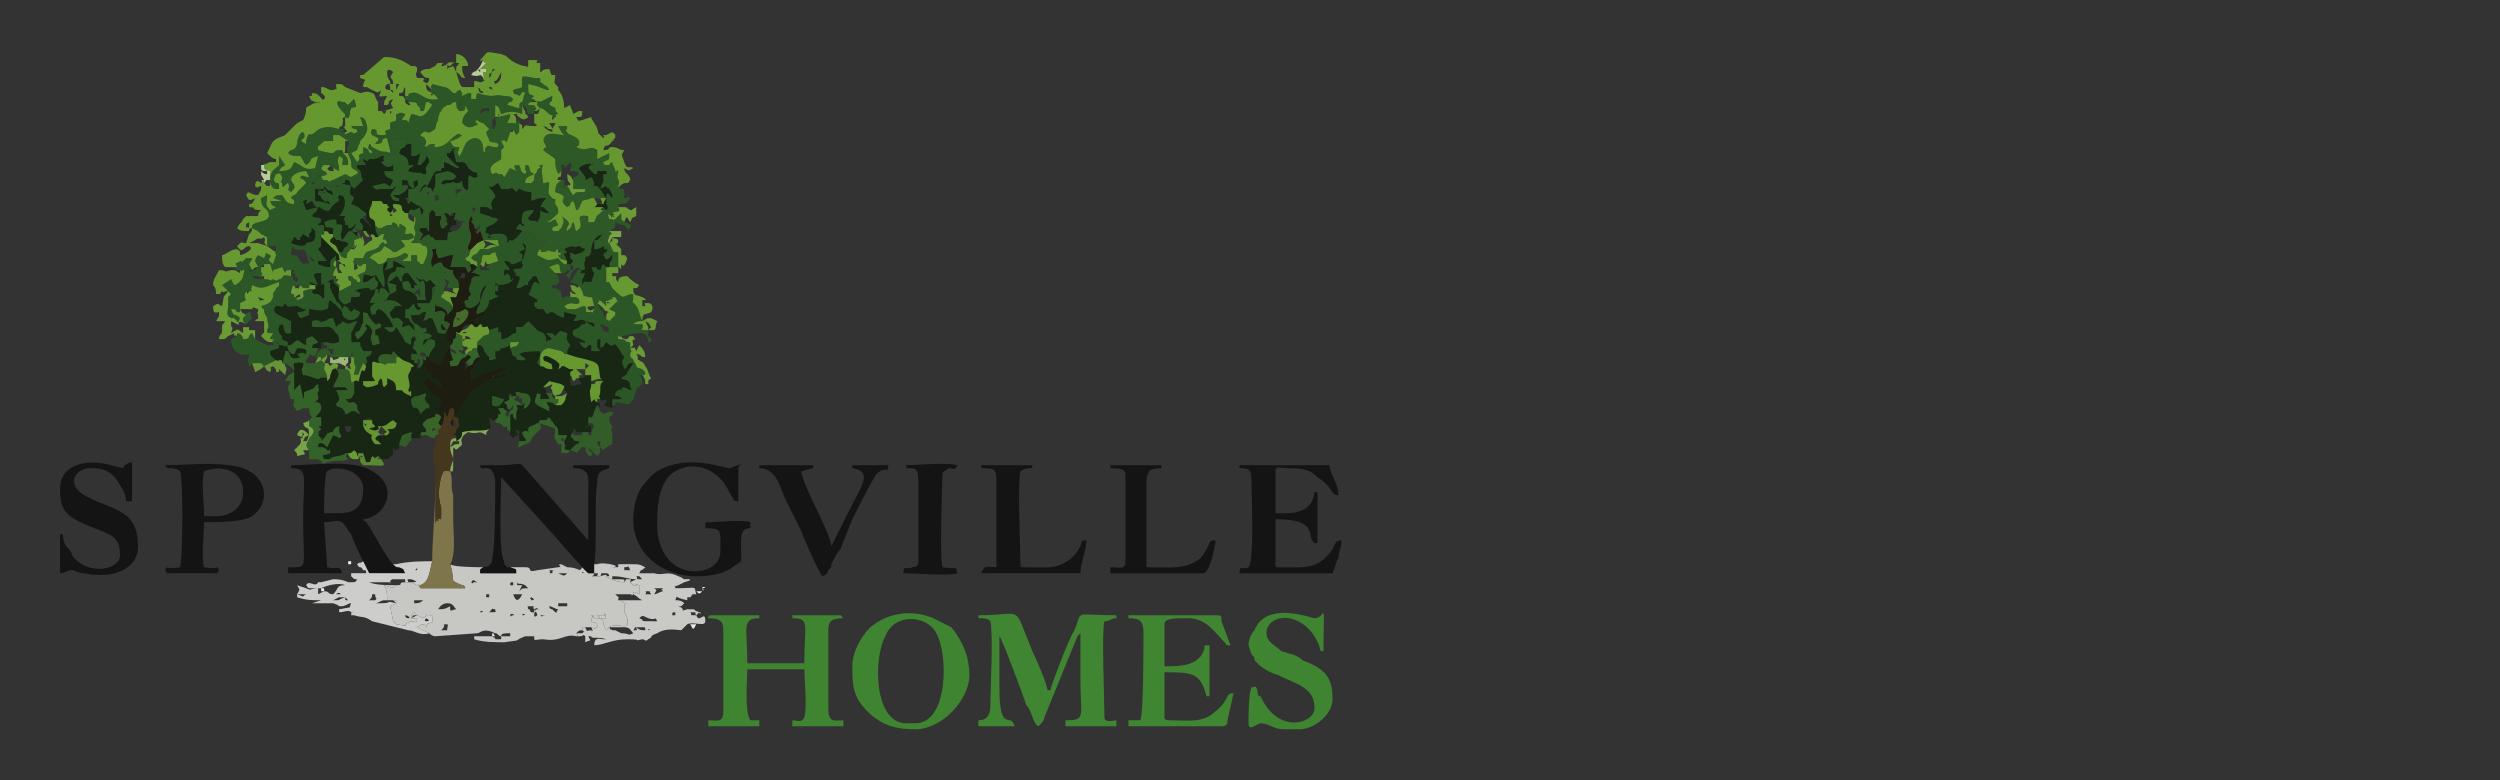 <?xml version="1.0" encoding="UTF-8"?>
<!DOCTYPE svg PUBLIC "-//W3C//DTD SVG 1.1//EN" "http://www.w3.org/Graphics/SVG/1.1/DTD/svg11.dtd">
<!-- Creator: CorelDRAW X8 -->
<svg xmlns="http://www.w3.org/2000/svg" xml:space="preserve" width="0.833in" height="0.26in" version="1.1" style="shape-rendering:geometricPrecision; text-rendering:geometricPrecision; image-rendering:optimizeQuality; fill-rule:evenodd; clip-rule:evenodd"
viewBox="0 0 833 260"
 xmlns:xlink="http://www.w3.org/1999/xlink">
 <rect x="0" y="0" width="833" height="260" fill="#333333" stroke="none"/>
 <defs>
  <style type="text/css">
   <![CDATA[
    .fil7 {fill:#141414}
    .fil20 {fill:#172514}
    .fil4 {fill:#182714}
    .fil18 {fill:#192815}
    .fil21 {fill:#1B2313}
    .fil9 {fill:#1D1D11}
    .fil27 {fill:#231A11}
    .fil1 {fill:#2B5726}
    .fil29 {fill:#2C5827}
    .fil35 {fill:#2C5A29}
    .fil0 {fill:#2D5926}
    .fil17 {fill:#325D26}
    .fil16 {fill:#325D29}
    .fil13 {fill:#346329}
    .fil25 {fill:#3A6529}
    .fil6 {fill:#3F8431}
    .fil5 {fill:#408531}
    .fil30 {fill:#436C2A}
    .fil15 {fill:#45371D}
    .fil32 {fill:#5A8832}
    .fil36 {fill:#62942C}
    .fil23 {fill:#649531}
    .fil12 {fill:#65972E}
    .fil14 {fill:#669931}
    .fil26 {fill:#679436}
    .fil2 {fill:#67982F}
    .fil22 {fill:#699930}
    .fil19 {fill:#6A9B35}
    .fil31 {fill:#6C9B3A}
    .fil24 {fill:#78A448}
    .fil11 {fill:#7E754A}
    .fil28 {fill:#85AB58}
    .fil33 {fill:#9BB976}
    .fil34 {fill:#B6CB97}
    .fil3 {fill:#C7C8C3}
    .fil8 {fill:#C9C9C5}
    .fil10 {fill:#CDCDCB}
    .fil37 {fill:#EBEBEA}
    .fil38 {fill:#EDEDED}
    .fil39 {fill:#F2F3F1}
    .fil40 {fill:#F6F6F6}
   ]]>
  </style>
 </defs>
 <g id="Layer_x0020_1">
  <path class="fil0" d="M141 119c-1,-1 -1,0 -1,-1 1,-1 0,-1 2,0 0,2 0,0 -1,1zm-3 -21c1,-2 1,-1 2,-2 0,1 0,1 0,3 -2,-2 0,-1 -2,-1zm6 -2c1,1 1,-1 1,1l-1 -1zm4 -5c0,-1 1,0 0,0 0,0 0,2 0,0zm11 -18l0 0zm0 0l0 0zm-18 -1l0 0c0,0 0,0 0,0zm8 2c-1,-1 -1,0 0,-1l-1 -2c1,0 1,0 2,1 1,-2 0,-1 1,-1 2,0 1,0 1,0 -1,1 0,1 -1,2 2,0 1,0 1,0l2 1c2,0 -1,-1 0,0 0,1 -1,3 -3,3 -2,1 0,1 -1,0 -1,0 -1,3 -1,3 -3,0 -2,0 -4,0 -1,-2 -1,0 -2,-2 -3,1 -2,2 -3,2l1 -2 -1 -1c-1,-1 0,1 0,-1l1 0c1,0 0,0 1,0 1,1 0,1 1,1l0 -3c0,0 0,0 0,0l0 -1c0,-2 0,-2 1,-3 1,1 1,0 1,2 0,0 1,0 1,0 1,0 0,0 1,0 0,2 -1,1 0,4 1,0 0,1 2,-1 1,-1 0,0 0,-1zm4 -4l1 0c0,0 -1,0 -1,0zm5 1c-1,-2 -1,-1 0,-2 1,1 1,0 0,1 0,1 0,1 0,1zm-7 -3l0 0c0,0 0,0 0,0zm-6 -1l0 0zm0 0l0 -2 1 0c0,2 1,1 -1,2zm-3 -3l1 0 0 1 -1 -1zm10 2l0 0c0,-2 -1,-3 1,-3 2,0 0,1 0,1 0,1 -1,-1 -1,2zm-2 -2l0 0c0,0 0,0 0,0zm48 -1l0 0zm0 -1l0 1 0 -1zm-10 0c0,1 0,1 0,1 0,-1 -1,0 0,-1zm-38 -7c1,0 1,1 3,1 -1,-2 0,0 -1,-1l-3 -3c0,-1 0,-1 -1,-1 2,0 1,0 2,0 0,-1 0,0 1,-1 2,-1 -2,0 0,0l1 4c3,0 3,0 4,2 3,3 3,0 3,3 -3,1 -3,-4 -3,4 -1,0 0,1 -1,0 -1,-1 -1,-2 -1,-3l-1 1c-2,0 1,-1 -1,0 0,0 0,0 0,0 -1,0 0,-1 -2,0 -1,0 -1,0 -1,0 -1,0 -1,1 -2,0l1 -1c1,0 1,0 2,0 1,0 1,0 2,-1 0,-1 -2,-2 -3,-2l-4 1c0,1 0,1 0,1 0,2 0,2 0,3l-1 2c0,-2 -1,-1 -2,-2 -2,1 -1,1 -2,2 0,0 0,-1 1,-2 2,-2 0,3 3,-3 1,-2 1,-2 3,-2 0,-1 0,-1 1,-1l0 -1c0,0 0,0 0,-1 2,1 1,0 2,1zm16 -16c-2,1 0,1 -1,3 -1,3 -1,-1 -1,-2 -1,1 0,1 0,2 -1,1 0,-1 0,0 -1,2 0,0 -1,1l-1 1c0,1 1,2 1,3 2,1 2,0 3,1 0,1 0,1 -1,1 -2,0 -2,-1 -3,0 -1,1 0,2 0,2 -1,-1 -1,0 -1,-1 0,-1 0,-4 -3,-4 -4,1 -3,4 -5,6 -1,-2 0,-1 0,-3 -2,0 -2,0 -3,-2 1,0 3,-1 4,-2 -1,0 -1,-1 -2,0 -2,1 -3,4 -7,4 -1,-1 0,0 0,-1 -2,0 -2,0 -3,1 0,1 0,1 0,2l0 0c0,2 0,0 0,1 1,1 1,1 1,2 -2,3 -1,1 -1,4l-1 0c-1,-1 -2,0 -5,-1 1,-2 0,0 2,-2 -2,0 -1,0 -2,0 0,-1 1,1 0,-1 0,-2 -2,-2 -3,-3 1,-2 0,-1 2,-2 0,-1 1,-2 1,-3 -3,1 -4,0 -6,1 0,2 0,2 2,2 0,1 0,0 0,1 0,0 0,1 0,1 0,0 0,0 0,0l-1 1c-1,0 -1,0 -3,0 0,0 0,0 0,0 -1,2 1,1 -1,2 2,3 4,1 4,1l0 2c0,0 0,0 0,0l-3 0c0,2 1,2 3,3l-1 2 -2 -1 -4 1c2,2 1,1 3,1 2,0 1,0 3,0 2,0 0,0 2,-1 -1,2 -1,1 -2,3 1,2 1,2 3,2 0,-2 0,0 -2,-2 1,0 2,0 2,0 2,-1 3,-2 3,-3 -1,-1 -2,0 -2,0l0 -2c4,0 0,1 4,3 0,-3 -1,-2 1,-3 1,2 -1,3 -3,3l0 3c0,0 -1,0 -1,0 2,1 1,0 1,2l1 -1c2,2 3,1 4,3 0,1 0,1 -1,2 1,-1 0,-1 0,-3l-2 1c-1,0 -1,-1 -2,1 2,1 1,1 2,1 1,1 0,3 0,4 0,1 1,1 0,3 0,2 0,0 -1,2 0,0 0,0 0,0 0,0 1,0 1,0l2 0c1,1 1,1 2,1 1,2 0,4 -1,6 -2,0 0,0 -2,-1 0,0 0,0 0,0 0,0 0,0 0,0l0 -2 -2 0 0 2 -3 0c1,-1 2,-1 2,-2 -2,-2 -1,1 -7,1 0,0 0,2 -3,2 0,0 0,0 -1,-1 -2,-1 -1,-1 -2,-1 2,-2 1,-1 3,-2 1,0 2,-2 2,-2 2,1 2,1 3,2 1,0 1,0 1,0l3 -2c-1,-2 -2,-2 -1,-2 1,0 2,0 2,0 2,-1 1,0 2,-1 -1,-2 -1,-1 -3,-1 0,-2 1,-2 -1,-3 -1,-1 -1,0 -1,1 -1,-1 0,-1 -2,-2 -1,1 0,1 -1,1 -1,0 0,0 -1,0l-2 1c-4,2 2,-1 -1,0l-1 -1c0,3 1,3 1,4 1,-1 1,-1 2,-1 -1,4 0,0 1,3 -2,1 0,-1 -2,0 -1,1 0,1 -2,2 -2,1 -3,0 -4,3 0,0 0,0 0,0 -2,0 -2,0 -3,0 0,2 -1,0 0,2 1,1 0,0 1,0 1,1 1,1 2,0 0,0 0,0 0,0 0,0 0,0 1,0 0,4 -1,2 -3,4 1,3 -1,-3 1,1 0,1 0,0 0,1 0,0 0,0 -1,0 0,0 0,-1 -1,-1 -1,-1 0,-1 -2,-1 0,3 1,0 1,3l-4 2c0,1 -1,2 1,4 0,0 1,1 2,0 1,0 1,-1 1,-2 3,0 3,0 3,-1 0,-1 2,1 -1,-1 0,0 0,0 -1,0 2,-1 4,-1 5,-1 0,1 2,1 3,-1 0,0 0,-1 0,-1 0,0 0,0 0,0l-1 -1c0,0 0,0 0,0 0,-1 0,-1 0,-1 -2,1 -2,2 -4,2 0,-4 1,-2 3,-2 1,0 1,-1 2,1l2 3c1,-4 -2,-7 1,-9 0,1 0,0 0,1 0,0 0,1 -1,2 1,0 3,-1 3,-1l0 -2c0,0 0,0 0,0 1,0 4,2 4,2 -1,1 0,0 -1,0 0,0 -2,0 -2,0 0,3 -2,0 -3,5 1,0 2,-1 3,-2 2,1 0,1 2,2 0,-2 0,-2 1,-3 1,0 1,0 1,0l3 4c-1,0 -1,0 -1,0l0 1c0,0 0,0 -1,0 0,-2 -1,-3 -3,-2 0,4 2,2 4,4 1,1 1,1 1,2l3 0c-1,-4 1,-7 -3,-7 0,0 -1,-2 1,1l1 -1 1 1c2,-1 1,-1 2,0 2,2 1,1 0,2l0 1c0,3 0,2 -1,4l-4 0c0,2 2,1 1,2 -1,1 -2,-1 -2,-2 -1,1 0,0 -1,1l-1 1c0,0 0,0 -1,0l0 1c0,1 0,1 0,2l1 0c1,2 2,2 2,3 0,1 0,0 0,1 -2,-2 -1,-2 -4,-1 0,-2 1,-1 0,-2 -3,-3 -2,1 -4,-2 0,0 0,-1 0,-1 0,0 0,0 1,-1 1,-1 0,-1 1,-1 0,0 0,0 0,0l1 0c0,0 1,0 1,0 -2,-2 -3,-2 -5,-2 -3,1 1,-1 -1,1 1,-1 1,-2 2,-3l-2 -2c-2,0 -1,0 -2,2 0,-2 1,-1 -1,-2 0,1 0,2 -1,3l-1 2c3,2 -2,-1 1,0 0,0 1,0 1,0 -2,1 -2,2 -1,4 3,-1 0,0 2,-2 2,0 5,5 5,6 -1,0 -1,0 -1,0 -1,0 -1,0 -2,0 1,2 0,0 1,1 2,2 3,-1 3,-1 1,1 1,2 2,3l1 2c2,1 0,0 2,1 0,-3 0,-2 1,-3 1,2 1,0 0,2 -1,4 0,1 1,4 -3,0 -1,-1 -2,0l0 1c0,1 0,1 1,1 0,0 0,0 0,0 0,1 0,1 0,1 0,0 0,0 1,0 0,-1 0,-2 1,-1 0,1 0,1 -1,3 1,-1 1,0 2,-2l0 -2c0,1 -1,1 1,1l1 -1c0,-2 2,-3 2,-4 0,-2 0,-1 -1,-2 -2,0 -1,0 -3,2 0,-3 1,-1 3,-3 -1,-1 -1,-1 -2,-1 1,-1 0,0 0,-2 0,1 -2,0 -3,-1 -1,0 -1,-1 -2,-3l1 0c4,0 1,-1 4,-1l-1 3c3,-1 1,-1 3,-1l2 5c2,0 2,1 3,-1 -2,0 -2,0 -2,-2 2,1 -1,0 1,1 0,0 0,0 0,0 1,1 -1,0 1,1l1 -2c-1,-1 -1,-1 -2,-1 0,-2 1,-2 0,-3 -1,-1 -3,0 -3,0 0,-1 0,0 0,-2 1,-2 0,1 0,0 2,0 3,1 4,2 0,0 0,0 0,1 2,-2 2,-2 2,-3 -1,0 0,0 -1,-1l-3 -2c0,-1 1,-1 1,-2l0 -1c1,-2 1,-1 0,-3 3,1 1,1 1,3l2 0 2 0c0,-4 -1,-2 -2,-5 0,0 0,0 0,-1 -2,0 -2,-1 -3,-1 -1,-2 -1,-2 -3,-1 -2,1 0,0 -1,1 -1,-3 1,-3 0,-6 3,0 0,-1 2,3 2,0 3,-1 5,-1l-1 4c2,0 3,0 5,0l1 2c0,0 0,0 0,0l1 -1c0,-2 -1,-1 0,-2 -1,-2 -1,0 -2,-2 2,-1 1,-1 2,-3 -1,0 0,1 -1,0l0 -1c1,-2 1,-2 1,-4 -1,-2 -1,-4 0,-6 1,2 0,1 0,2 1,1 1,1 1,2 0,0 1,0 1,0 0,0 0,0 1,-1 0,1 0,1 -1,2l0 1 1 -1 1 3 2 0 0 -2c-2,-1 -1,0 -1,-2 1,-1 3,-1 4,-3 -2,-1 -1,0 -3,-1l-3 -1c0,0 0,0 0,0l0 -1c0,0 0,-1 0,-1 3,0 2,0 4,1 0,-3 -1,0 0,-3 1,-2 1,0 1,-2 -1,-2 -2,-2 -2,-3 1,1 1,0 3,-1l1 2 2 0c0,0 0,0 0,0 2,0 1,-1 2,0l1 1c2,-2 0,-1 1,-1 1,0 1,1 4,1l0 3c3,-1 2,-1 5,-1 -1,1 -1,1 -2,3 1,0 0,0 1,0l2 2c-2,0 -3,-1 -3,-1 0,3 0,2 -1,4 -1,-1 -2,0 -3,-1 0,-1 1,-1 2,-3 -2,0 -4,0 -4,2 -1,3 1,3 1,3 -2,1 -1,-2 -3,1 0,1 1,0 2,1l2 0c2,2 2,1 3,3 0,1 0,1 0,2 1,-2 0,-2 3,-2l-2 3c-1,0 0,0 0,0 1,1 -1,1 1,1 5,-1 -2,-1 4,0 1,-2 0,0 1,-1l1 1c-1,1 1,1 -1,1 1,2 1,1 3,2 -1,-2 0,-1 -1,-2 0,-1 0,0 1,-1l-1 -1c4,-2 2,0 5,-1 2,1 -1,0 2,1 -1,1 0,0 -1,1 0,0 0,0 0,0l0 0c-3,1 -2,1 -4,0 0,1 0,1 0,1l0 1c0,0 1,1 1,1l-1 1c1,1 1,0 1,1 0,1 0,1 -1,1 -1,2 -2,2 -1,2 2,2 0,1 2,-2 2,-1 1,-1 3,0 2,0 0,-2 1,-3 0,-3 1,0 2,-3 0,-1 0,-5 4,-6 -2,1 0,0 -1,1l-1 1c0,0 0,0 0,0 0,0 0,0 -1,0 0,1 0,1 0,1 0,2 0,0 0,2 1,0 2,0 3,-1 1,2 0,1 2,1 -1,0 -1,1 -1,1 -2,1 0,-1 -1,1 1,2 1,2 3,0 0,3 -1,1 -1,4 1,0 1,0 1,0 1,0 1,0 2,0l0 -5c-1,0 0,0 -1,0 0,0 -1,0 -1,-1l-1 -2c0,0 -1,0 0,-2 0,-1 1,-1 1,-1l-1 -1c2,-1 2,-1 2,-3 2,1 2,1 3,1 1,1 1,2 2,1 0,-1 1,-1 -2,-2 -1,0 1,0 0,0l-1 -1c0,0 0,-1 0,-1 0,0 0,0 0,0 0,0 0,0 0,-1l-1 1c-2,2 -1,1 -3,1 -1,-3 0,-1 1,-1 0,0 0,0 0,0l0 -1c2,-1 3,0 2,-2l0 -1c2,0 3,0 4,-2 -2,-1 0,0 -2,0 0,0 0,0 0,0 -1,-1 0,1 0,-1l0 -2c-2,0 -1,0 -2,-1 1,-3 -1,-1 0,-5 -1,-1 0,1 -1,0 0,-1 -1,-2 -1,-3 -2,1 0,0 -1,1 0,0 0,0 -1,0 -1,0 -1,-1 -1,-1l2 -1 0 -2 -4 2 0 -3c-3,-2 -3,1 -7,-1 1,-1 1,0 1,-2 -1,-2 -4,-2 -4,-3 -1,-1 0,0 0,-2 -1,0 -1,0 -2,0 -1,0 0,0 -1,0 1,2 1,2 2,3 -2,0 -4,-1 -6,0 -2,2 0,3 0,4 -1,1 0,-1 -1,1 1,1 3,2 4,3 0,2 0,3 1,5l1 -1c1,0 0,0 0,-2 1,0 1,-1 1,1l2 -2c1,2 0,1 0,3 2,0 2,0 3,1 -2,2 -2,0 -2,2 0,1 0,2 0,3l4 0c0,1 0,1 -2,1 -1,0 -1,0 -2,1 -1,-1 -1,-2 -2,-3 0,0 2,-1 -1,0 0,-1 0,-1 0,-2 0,0 0,0 -1,0 -1,-1 0,0 0,0l0 0c-1,1 -2,1 -2,4 6,2 0,2 4,5 2,-1 0,-1 2,-2 1,2 1,4 1,3 0,0 0,0 0,0 1,0 1,-1 2,-3 2,-1 1,0 3,-1l1 0c1,0 -1,0 1,0 1,0 0,1 1,0l2 0 -2 -3 -1 -1c-1,0 1,0 -1,0l0 -1c0,0 0,0 0,0 0,0 0,0 0,0 -1,-2 0,-1 -1,-2l-2 1c1,-1 -2,-3 -2,-4 1,-1 3,-2 5,-1 -1,0 -1,-1 -2,1l2 2c1,0 1,0 1,0 0,0 0,-1 0,-1l3 0c0,1 0,1 1,1 -1,0 -2,0 -2,0 0,0 0,0 0,1 0,4 0,0 -1,4 2,-1 2,-1 2,-1 1,2 0,0 1,1 1,2 1,1 1,3 -1,-1 -2,-3 -2,0 0,2 0,0 0,2 0,0 1,1 0,2l-1 -1c0,1 0,0 0,1 -4,4 -1,0 -3,4l-2 0 0 -2c-6,-1 0,3 -4,5 -1,-2 0,-1 -1,-3 -1,1 0,1 -1,2l-1 1c-1,-2 3,-2 -2,-5 1,1 1,2 0,4 0,0 -1,1 -1,1 -2,0 -2,0 -2,-1 1,-1 0,0 2,-1l-1 -2c-2,1 -1,1 -3,1 1,0 3,-2 4,-3 0,-1 0,-2 -1,-3 0,-3 0,-1 -1,-2 -2,-2 -1,-2 -1,-5 -1,-1 0,0 -2,0 0,-1 -1,-5 0,-6 -2,0 -1,0 -1,1 -1,0 -1,1 -1,1 -1,2 -1,0 -1,3 -1,1 0,0 -1,1 -1,0 -1,0 -2,0 0,-2 1,-2 3,-3 -2,-1 -1,-1 -2,-3 0,0 -1,0 -1,0 0,0 0,0 0,1l0 0c0,2 1,0 0,2 -2,-1 -1,-1 -2,-3 -2,0 -2,0 -1,2l-2 -1c-1,1 -1,2 -2,3 -1,-1 0,-1 -2,-1 -1,-1 -1,0 -2,0 -2,-3 2,-4 3,-5 0,-1 0,-1 0,-2 0,-1 0,1 0,-1 0,0 0,0 0,0l1 -1 -1 -2c2,-1 1,1 2,0l1 -3c0,-1 0,-1 0,-1l0 1 1 -1c0,0 0,0 0,0l1 2c1,-1 0,0 1,-1 0,-2 0,-1 0,-3 0,-2 0,-1 -1,0l-3 0c1,-2 1,-2 1,-3l-4 1z"/>
  <path class="fil1" d="M105 95c0,3 1,0 -4,2 0,2 1,2 -2,3 -1,-2 1,1 0,-1l-1 0c0,-1 0,-1 0,-1 -1,0 -1,0 -1,-1 1,-3 0,-1 1,-2 1,1 0,0 2,0l1 1c2,0 0,0 2,0 0,-1 0,-1 1,-1l-1 -1 3 1c-1,-3 -3,-4 1,-4 0,3 0,1 0,4 2,-1 0,-1 1,0 0,1 0,1 0,1l0 3c0,0 0,-1 0,0 -1,1 0,0 -2,-1 -1,0 -2,0 -2,-1l1 -1c1,-2 1,0 0,-1zm-7 -4l0 0zm-11 -2l1 -1 2 0 1 3 0 -1 3 -1 1 2c0,-1 1,-1 1,-1 2,0 1,0 2,0 0,1 -1,1 0,1 1,3 2,0 1,3 -2,-1 -1,-2 -2,-2 -4,-1 -2,1 -4,1 -1,1 -2,0 -2,0 0,0 0,0 0,0 -2,1 0,0 -3,0l-1 0c-2,0 -2,0 -3,-1 2,0 0,0 2,0 2,1 1,0 1,0 1,-2 0,0 0,-2 0,-1 0,1 0,0 0,0 0,-1 0,-1zm-3 1c-1,1 0,1 -1,0l1 0zm-1 0l-1 0 1 0zm20 -5c1,1 0,0 1,1 0,0 1,1 1,1 -2,0 -1,0 -2,-2zm-5 -3l0 1c4,1 2,-1 4,1 0,1 1,3 1,4 -2,-1 -1,1 -3,-1 -1,-2 -1,-2 -3,-2 0,-2 0,-2 1,-3zm-3 -6c0,0 1,1 0,0 0,0 -1,1 0,0zm8 2c2,-2 0,-1 1,-2l1 1c0,1 0,1 0,2 -1,2 0,1 -3,2 0,0 0,2 -5,0l1 -2c1,0 0,1 2,1 0,-2 0,0 1,-2 1,1 2,1 3,2l-1 -1c0,-1 0,-1 0,-1zm4 -14c0,0 2,1 1,0 -1,0 -2,1 -1,0zm-1 1c0,0 1,0 1,1l1 1c1,1 1,-1 2,1 -3,-1 -4,-1 -5,-1l0 -4c2,0 3,2 3,-1 2,3 2,0 3,3 -2,-1 -2,-1 -2,-1 -1,-1 0,-1 -1,-1 -3,0 -1,0 -2,1l0 1zm6 -3c1,-1 1,1 0,0 0,0 -1,0 0,0zm-8 -1c0,-1 1,0 1,0 0,0 -1,1 -1,0zm56 -23c0,-2 1,-2 3,-2l0 1c-2,0 -2,0 -3,1zm-16 -8c-1,0 -1,0 0,1 -1,1 -1,0 0,1 0,0 0,-2 2,1 -5,1 -6,-3 -9,-2 -1,0 -1,1 -1,1 0,0 0,0 -1,0 0,0 0,-2 0,1 2,1 0,1 1,1 2,0 3,0 3,1l1 1c0,0 0,0 0,1 0,0 0,0 0,0 0,0 0,0 0,0 2,0 1,0 2,-3 1,0 1,0 2,1 -4,6 -4,3 -7,3l-1 3c0,-1 -1,-1 -1,-1l-1 0c0,-1 1,-1 1,-2 -2,-1 -2,0 -3,0l0 2c-1,1 -1,0 -2,1l0 2c-4,1 1,2 -3,2 -3,0 0,-2 -3,-2 -1,2 0,2 2,3 0,2 0,0 -1,2 4,0 1,-2 4,-2 0,1 1,3 1,5 -2,-1 -2,0 -4,-1l-2 -1c-1,-1 0,-1 -1,-1 -1,3 1,1 1,3 -2,0 0,-1 -3,-2l0 1c0,1 0,-1 0,1 -3,1 0,1 -2,3l-2 -3 2 -1c0,-1 1,-2 1,-3 2,-2 3,-4 2,-6 0,-1 -1,-2 -2,-2l1 3 -4 0c1,2 2,0 2,2 -2,1 -1,0 -2,0 -3,1 -2,1 -2,0 -1,0 -1,0 -1,0l1 -1c-2,0 -1,0 -2,0 -3,-1 -6,-1 -8,1 -2,2 -2,-1 -3,3 0,0 0,0 0,1l0 0c-4,-2 1,-1 -1,-4 -1,0 -2,2 -2,4 -1,3 -2,1 -3,3 1,1 2,1 4,1 1,1 1,2 2,3 3,-2 0,-2 4,-3l-1 4c-4,1 -4,-1 -7,-2 -1,2 -1,3 -5,3 1,-2 1,-1 2,-2l-2 -3c0,2 0,0 0,3 -2,2 -2,1 -3,4l0 0 0 1c-1,2 0,1 0,1 1,2 1,2 3,2 0,-2 0,-2 -1,-2 -1,-1 -1,-1 0,-3 1,0 1,-1 2,1 0,2 -1,1 0,2 0,3 1,0 2,0 1,2 -1,2 1,3 2,-2 1,-2 0,-4 0,-2 3,-3 5,-3l1 2c-2,0 -2,-1 -3,0 0,1 1,0 2,2l-3 3c0,1 -2,1 -2,2 1,1 1,0 1,2 -3,0 -3,-2 -4,-3 -2,0 -2,0 -3,1l3 1c0,0 -1,0 -1,0l-3 0c1,2 0,1 2,2l-2 1c-2,-2 -1,-2 -1,-5l-2 1c0,3 1,3 2,4 3,5 -6,3 -5,6 2,1 2,1 3,2 2,1 0,0 2,1 0,1 0,1 0,3 0,0 2,0 3,0l0 2c-1,1 0,0 0,1l-1 3c-3,-2 0,-2 -1,-3 -2,-1 -1,-1 -2,1l-2 -1c-1,1 -1,2 -1,2l1 2c-1,1 -1,1 -2,1l0 0 -1 -2c1,-2 1,-1 1,-2l-2 0c-2,2 -1,1 -2,1 -1,1 -2,0 -1,2 -1,1 -1,0 0,1 1,0 0,0 1,0 1,1 2,-2 1,2 0,1 -2,3 -3,3l-1 -2 -3 2 2 2 1 1 -1 1c0,0 0,1 0,1l0 2c0,2 -1,3 1,4 1,0 1,0 1,0 3,3 1,2 1,2l0 0 1 -2c-2,-2 -2,0 -3,-3 2,0 1,0 2,1l1 0c0,0 0,1 0,1l0 -4 2 -1c0,0 -1,-1 0,-3l1 0c2,0 0,1 1,-2 4,2 5,0 9,-1 0,2 0,1 -1,2 0,0 0,0 0,0 0,1 -1,1 -1,2 0,0 0,0 0,1l0 0c0,0 0,0 0,0 -1,2 -1,2 -4,3 1,2 1,0 1,2l1 2c0,2 1,2 0,4 0,0 0,0 0,0 0,1 0,1 1,1 0,0 0,0 1,0 -1,2 -1,1 -1,2 3,0 0,0 1,1 0,1 0,1 0,1 -2,0 -1,0 -2,0l-4 -2c0,0 0,0 0,0l-1 -2c-2,1 0,2 -3,2 0,-1 -1,-2 -2,-2l0 1 -2 1c0,4 3,6 6,5 0,3 -1,-1 0,4 1,0 0,0 1,-1 2,0 1,0 3,0l1 1 4 -2c-1,-1 -2,-1 -2,-3l3 -1c0,-2 -1,-2 -1,-2 0,-1 -1,-1 1,1 0,0 1,0 1,0 1,1 2,0 2,0 0,-2 -1,-1 -2,-2 0,0 0,0 0,0l0 -1c0,0 0,0 0,0 -1,-1 -1,-1 -1,-2 0,-1 -1,2 0,-1 0,-1 0,0 1,-1 1,1 0,4 3,3 0,-1 0,-1 0,-4l-4 -2c-2,-1 -2,-2 -1,-3 2,0 2,1 3,-1 1,2 1,1 4,1 0,0 0,0 0,0l2 1c0,0 0,0 0,0 0,0 1,0 1,0 0,0 0,0 0,0 -1,1 -2,1 -3,1 1,3 1,2 4,1 0,-2 0,-1 0,-2 2,0 3,1 6,0 1,-1 0,-2 1,-3 1,1 0,0 1,1 2,1 1,2 3,2 -1,-3 0,0 -1,-2 -2,-2 0,1 -1,-1l-1 -2c-1,-1 0,-1 -1,-2 0,-2 0,-1 0,-2l-1 0c3,-2 2,0 2,0l2 2c0,-2 1,0 -1,-2l0 -1 -1 -1c0,-1 0,-1 1,-3 1,0 1,1 0,0 -1,-1 0,1 -1,-1 1,-2 0,-1 1,-1l0 -2c-2,2 -2,1 -2,4 -2,0 -4,-1 -4,-1l0 -1 3 0 -3 -4 0 0c1,-1 1,-1 1,-1 0,-1 0,-1 0,-2 0,-2 -1,-1 0,-1 0,-2 0,0 1,-1 0,-1 0,0 0,0 0,-1 0,-1 0,-1l0 -2c-1,0 -1,0 -1,0 -1,0 -1,0 -1,0 0,-1 0,0 1,-1 0,-1 0,0 0,-1 -1,-1 -1,0 -3,-1 1,-2 1,0 2,-3l-4 1 -1 -3c0,0 0,0 0,0 2,-1 1,0 1,1l2 -1c1,2 1,2 2,2 1,0 0,0 2,1 3,1 1,-1 5,-3 0,-2 -1,0 0,-2 3,0 2,5 0,7 0,0 1,0 1,0 0,0 0,0 0,0l1 0c-1,2 0,1 0,2l0 1c0,0 1,0 1,0 0,1 0,1 0,1 1,0 0,0 1,0 1,-1 1,0 1,-1 0,0 1,-1 0,1 2,1 2,1 3,0 0,-1 0,-1 -1,-2 0,-1 0,0 0,-1 1,0 0,-1 1,0 0,-2 0,-1 1,-1 0,0 0,0 0,0 0,0 0,0 0,-1 -3,-2 -2,-2 -5,-3l1 -2c-1,-2 -2,0 -1,-4 -2,-1 -1,0 -3,-1 1,0 1,0 1,-1 1,0 0,0 1,0 2,2 -1,0 2,3l2 -2c0,0 0,0 0,0 1,-1 0,0 1,-1 -1,-1 0,-3 -2,-4 0,3 1,1 -2,3l-2 -1c-2,1 -2,1 -4,2 -1,0 -1,1 -2,0 -2,0 -1,0 -2,-1 1,-1 1,0 2,-1 -1,-2 -1,0 -2,-2 1,-1 0,-1 2,-1 0,0 0,0 1,0l0 0c1,1 1,1 1,1l2 1c0,-3 -1,-3 0,-5 2,1 1,1 1,3l2 0c0,-4 -1,-2 -2,-5 -2,0 -2,0 -3,1 -2,0 -5,-1 -5,-1 0,-2 -1,0 2,-3l3 0c0,0 0,0 0,0l0 -2c1,0 1,0 2,0l3 2c1,2 -1,1 0,4 0,1 1,2 1,3 0,2 0,2 2,3l0 -2 3 0c-1,-2 -1,-1 -1,-2 2,1 1,1 2,0 3,0 -1,0 2,0 3,-1 1,-1 3,-1 0,0 0,0 0,0 2,0 2,0 3,0l1 -1c0,0 0,0 0,0 0,0 0,-1 0,-1 0,-1 0,0 0,-1 -2,0 -2,0 -2,-2 2,-1 3,0 6,-1 0,1 -1,2 -1,3 0,-1 1,-1 2,-1 0,2 0,2 0,4 2,0 2,0 3,-1l-1 4c2,0 1,0 3,-2l0 -1c0,-1 0,1 0,-1l0 0c0,-1 0,-1 0,-2 -1,-1 0,0 0,-2 -1,-2 -1,-1 -2,-2 3,-3 1,1 5,-2 0,0 0,0 0,0 0,0 0,0 0,0 1,-5 1,-1 1,-4 1,-2 0,-1 1,-2 1,-2 1,-1 2,-2 2,0 1,-1 3,-1 0,1 0,2 1,3 1,0 2,0 2,-1 0,0 0,-1 0,-1 0,0 0,0 0,0l1 2c-1,1 -2,2 -2,4 1,1 2,2 4,1 3,-1 -1,-1 1,-2 0,0 1,1 2,1 1,1 1,1 2,2 1,-1 0,1 1,-1 0,-1 -1,1 0,0 0,-1 -1,-1 0,-2 1,-1 1,-1 1,-1l0 -4c2,1 1,1 2,3 3,-1 4,-1 7,0 0,-2 0,-2 0,-3 2,1 1,1 2,3 1,0 1,0 2,0 0,-1 0,0 0,-1 1,-1 1,0 0,-2 -1,0 -2,0 -2,0 1,-2 0,-1 1,-1 1,-1 -1,0 0,-1 1,-1 1,2 0,0l1 -1c-2,-1 -2,0 -2,-4 5,1 5,2 7,2 -1,-2 -1,-1 -2,-2 -1,-1 -1,0 -1,-2l-2 0c-5,-1 -4,-1 -4,3 -2,1 -1,0 -3,1 0,2 1,1 2,2 1,-1 1,-2 2,-1 -1,2 0,0 -1,3 -1,0 -1,1 -1,2 -1,0 -3,-1 -4,-1 1,-2 1,0 2,-2 -1,-1 -1,-1 -3,-1 -4,-1 -2,1 -9,-1 -1,2 1,2 -2,2l0 -2c-1,0 -1,0 -1,0 0,0 1,0 0,0l-2 1 0 -1c-1,-1 0,-1 -1,-1 -2,1 0,1 -2,1 -1,-1 -2,-2 -3,-2l-4 -1c0,1 -1,0 0,2z"/>
  <path class="fil2" d="M174 43l0 0zm9 -2c1,0 1,0 2,0 0,1 -1,1 -1,3 -2,-1 -1,0 -3,-2 0,0 0,0 0,0 0,0 0,0 -1,0 3,0 2,1 3,1 1,0 2,1 0,-2zm2 -2l0 0zm-55 -1c0,0 0,-1 0,-1 0,0 1,0 0,1zm-15 1c0,0 0,0 0,0 0,0 0,0 0,-1 0,0 0,0 0,0l-1 -1c-1,-1 -3,-4 0,-3 2,0 0,0 2,1 1,-1 1,-1 2,-2 1,4 1,2 -1,3 -1,2 0,4 -2,3zm-10 -5c1,0 3,1 1,0 0,0 0,0 0,0 0,0 -2,1 -1,0zm80 5l-1 1c0,-3 1,-1 -1,-2 -1,-1 -2,-2 -3,-2l-1 -1c0,0 0,0 0,0 0,-2 1,-1 1,-1 2,-1 2,-1 4,-2 0,3 -1,1 -1,3l2 1c0,1 0,1 1,2 -2,0 0,0 -1,1zm-7 -6l0 0zm-19 -4c1,1 1,0 1,1 1,1 1,0 1,1 -2,0 -1,-1 -2,-2zm-29 1c1,0 1,0 1,1l-1 -1zm33 -1c1,0 1,0 1,1 -1,-1 -1,0 -1,-1zm-5 0l1 0 -1 0zm-26 1l0 -2 1 0c-1,2 -1,2 -1,2zm31 -1l0 0zm-29 -1c1,0 1,0 1,0 -2,0 0,0 -1,0zm30 -4c-1,2 0,1 -1,2 0,-2 0,-1 1,-2zm3 0c0,2 0,3 -2,4 -1,-2 0,0 1,-2l1 -2c0,0 -1,0 0,0zm-37 6c-2,0 -2,-1 -1,-2 0,0 0,0 1,0l0 -1c-1,-1 -1,-2 -1,-3 0,-1 1,-1 2,0 -2,3 0,1 0,4 -2,0 -1,-1 -1,2zm34 -6c0,-1 0,-1 1,-1l-1 1zm-12 0l-1 -2c-2,1 -1,0 -2,1 0,-2 0,-1 1,-1l1 -1c3,0 0,0 2,0 -1,2 -1,0 -1,3zm9 -4c0,0 0,0 0,0 0,0 0,1 1,1 0,0 0,0 0,0l-2 2 1 0 1 0c0,0 0,0 0,1 0,0 -1,0 -1,0l0 0c0,3 1,1 0,2 0,0 0,0 0,0 0,0 0,0 0,0 0,0 0,0 0,0 0,0 0,0 0,0 0,1 1,1 0,1 -1,1 -1,0 -3,0l0 2 -4 0c-1,-1 -1,-2 -2,-5 2,1 1,2 3,2 -1,-2 -1,-2 -1,-4l2 0c0,-2 -2,-4 -4,-4 0,1 0,1 0,3 -4,-1 -2,1 -5,1 1,-2 1,-1 0,-1 -2,0 -1,0 -2,1l-2 1c0,0 0,0 0,0 0,0 0,0 0,0 0,0 0,0 -1,0 0,0 -1,0 -2,1 1,1 1,2 3,2 0,2 -1,2 -2,1 0,-1 1,0 0,-1l-2 0c-1,-2 0,-1 0,-3 0,-1 -1,-1 -1,-1l-1 0c-3,-2 -5,-3 -9,-3l-7 6c-1,0 0,0 -1,0l0 1c3,1 1,0 1,3 2,0 1,0 3,1 2,1 2,1 3,0 -1,3 -1,2 2,2 -1,2 -1,1 -1,3 3,0 0,-1 3,-2 -1,2 -1,1 0,3l-3 1c1,0 1,0 0,1 -1,-1 0,-1 -2,-1 0,-1 0,0 0,-1 0,0 0,0 0,0l0 0c0,0 0,-1 0,-1 0,0 0,0 0,0l0 -1c-1,-1 -1,-3 -2,-3 -2,-1 -3,0 -4,0l-5 -2c-1,-1 -1,-1 -3,-1 0,3 1,1 -1,2 0,0 -1,0 -1,0 -2,-1 -2,-1 -3,-1 0,3 0,1 0,2 0,0 2,1 1,2 -1,1 -1,-2 -4,-2 0,1 0,1 -1,1 1,2 0,1 2,2 -1,1 -2,1 -3,2 0,1 0,2 -1,4l0 0c-2,1 -2,1 -3,2l-3 3c-2,1 -4,1 -5,4l-1 2c1,1 2,2 3,2l0 1c-3,0 -2,0 -4,1 0,0 0,0 0,1 2,2 0,0 2,1l0 2c1,-3 1,-2 3,-4 0,-3 0,-1 0,-3l2 3c-1,1 -1,0 -2,2 4,0 4,-1 5,-3 3,1 3,3 7,2l1 -4c-4,1 -1,1 -4,3 -1,-1 -1,-2 -2,-3 -2,0 -3,0 -4,-1 1,-2 2,0 3,-3 0,-2 1,-4 2,-4 2,3 -3,2 1,4l0 0c0,-1 0,-1 0,-1 1,-4 1,-1 3,-3 2,-2 5,-2 8,-1 0,-1 1,-1 1,-1 1,-4 -1,-2 1,-3 0,2 0,1 0,1 0,2 0,1 0,2 -1,1 -1,-1 0,1 1,1 1,1 -1,1 0,0 0,0 1,0 0,1 -1,1 2,0 1,0 0,1 2,0 0,-2 -1,0 -2,-2l4 0 -1 -3c1,0 2,1 2,2 1,2 0,4 -2,6 0,1 -1,2 -1,3l-2 1 2 3c2,-2 -1,-2 2,-3 0,-2 0,0 0,-1l0 -1c3,1 1,2 3,2 0,-2 -2,0 -1,-3 1,0 0,0 1,1l2 1c2,1 2,0 4,1 0,-2 -1,-4 -1,-5 -3,0 0,2 -4,2 1,-2 1,0 1,-2 -2,-1 -3,-1 -2,-3 3,0 0,2 3,2 4,0 -1,-1 3,-2l0 -2c1,-1 1,0 2,-1l0 -2c1,0 1,-1 3,0 0,1 -1,1 -1,2l1 0c0,0 1,0 1,1l1 -3c3,0 3,3 7,-3 -1,-1 -1,-1 -2,-1 -1,3 0,3 -2,3 0,0 0,0 0,0 0,0 0,0 0,0 0,-1 0,-1 0,-1l-1 -1c0,-1 -1,-1 -3,-1 1,1 1,1 0,1 -1,-1 -1,0 -1,-2 -1,-1 0,-1 -2,-1l0 -1c2,0 1,-1 2,-2l0 3c1,0 1,0 1,0 0,0 0,-1 1,-1 3,-1 4,3 9,2 -2,-3 -2,-1 -2,-1 -1,-1 -1,0 0,-1 -2,-1 -2,-1 -2,-3l1 1c1,1 1,1 1,1 -1,-2 0,-1 0,-2l4 1c1,0 2,1 3,2 2,0 0,0 2,-1 1,0 0,0 1,1l0 1 2 -1c1,0 0,0 0,0 0,0 0,0 1,0l0 2c3,0 1,0 2,-2 7,2 5,0 9,1 2,0 2,0 3,1 -1,2 -1,0 -2,2 1,0 3,1 4,1 0,-1 0,-2 1,-2 1,-3 0,-1 1,-3 -1,-1 -1,0 -2,1 -1,-1 -2,0 -2,-2 2,-1 1,0 3,-1 0,-4 -1,-4 4,-3l2 0c0,2 0,1 1,2 1,1 1,0 2,2 -2,0 -2,-1 -7,-2 0,4 0,3 2,4l-1 1 1 0c0,1 0,0 1,1 -1,0 -2,0 -2,0l0 0c0,0 -1,0 -1,1 0,0 0,0 0,0 0,0 1,0 2,0 1,2 1,1 0,2 1,0 1,0 2,-1 -1,2 0,2 -2,2 0,2 0,1 0,3 0,0 2,1 0,1 -4,0 -2,-1 -4,1 0,-2 0,-1 -1,-2 0,2 0,1 0,3 -1,1 0,0 -1,1l-1 -2c0,0 0,0 0,0 0,1 0,1 -1,1 0,0 0,0 0,-1 0,0 0,0 0,1l-1 3c-1,1 0,-1 -2,0l1 2 -1 1c0,0 0,0 0,0 0,2 0,0 0,1 0,1 0,1 0,2 -1,1 -5,2 -3,5 1,0 1,-1 2,0 2,0 1,0 2,1 1,-1 1,-2 2,-3l2 1c-1,-2 -1,-2 1,-2 1,2 0,2 2,3 1,-2 0,0 0,-2l0 0c0,-1 0,-1 0,-1 0,0 1,0 1,0 1,2 0,2 2,3 -2,1 -3,1 -3,3 1,0 1,0 2,0 1,-1 0,0 1,-1 0,-3 0,-1 1,-3 0,0 0,-1 1,-1 0,-1 -1,-1 1,-1 -1,1 0,5 0,6 2,0 1,-1 2,0 0,3 -1,3 1,5 1,1 1,-1 1,2 1,1 1,2 1,3 -1,1 -3,3 -4,3 2,0 1,0 3,-1l1 2c-2,1 -1,0 -2,1 0,1 0,1 2,1 0,0 1,-1 1,-1 1,-2 1,-3 0,-4 5,3 1,3 2,5l1 -1c1,-1 0,-1 1,-2 1,2 0,1 1,3 4,-2 -2,-6 4,-5l0 2 2 0c2,-4 -1,0 3,-4 -1,0 -1,0 -1,0l1 -1 -3 0c2,-1 0,0 1,-1 1,0 1,0 2,0l1 -2 -2 0c1,2 1,2 -1,2l-1 -2 -1 0c-2,1 -1,0 -3,1 -1,2 -1,3 -2,3 0,0 0,0 0,0 0,1 0,-1 -1,-3 -2,1 0,1 -2,2 -4,-3 2,-3 -4,-5 0,-3 1,-3 2,-4l0 0c-2,0 -1,0 -1,-1 1,0 1,0 1,-2l-1 1c-1,-2 -1,-3 -1,-5 -1,-1 -3,-2 -4,-3 1,-2 0,0 1,-1 0,-1 -2,-2 0,-4 2,-1 4,0 6,0 -1,-1 -1,-1 -2,-3 1,0 0,0 1,0 1,0 1,0 2,0 0,2 -1,1 0,2 0,1 3,1 4,3 0,2 0,1 -1,2 4,2 4,-1 7,1l0 3 4 -2 0 2 -2 1c0,0 0,1 1,1 1,0 1,0 1,0 1,-1 -1,0 1,-1 0,1 1,2 1,3 1,1 0,-1 1,0 -1,4 1,2 0,5 0,0 0,0 0,0 0,1 0,0 2,-1 0,0 0,0 0,0 2,0 1,0 2,-1 0,-2 -2,-2 -2,-4 2,1 1,1 3,0 -1,-1 -2,1 -3,-2 -1,-3 -1,-2 0,-4 -2,0 -2,-1 -4,-1 -2,0 0,1 -3,1 1,-3 1,0 3,-3 2,-1 -1,0 1,-1 0,-2 0,-1 -1,-2 0,0 -2,1 -2,1 0,0 0,0 -1,0 0,1 1,0 0,1 -3,-3 -1,-1 -2,-3 0,-1 -2,-3 -2,-4l-3 1c-1,0 -1,1 -2,-1 2,0 2,0 2,-2 -2,0 -1,0 -3,1 0,-1 -1,-2 -1,-3 -2,1 0,0 -2,1 0,-3 -1,-5 -2,-6l0 -1c-2,-2 -1,-1 -1,-4 -2,0 -1,0 -2,-2 -3,0 -2,1 -3,1 0,-1 0,-2 0,-3 -2,0 -1,0 -1,-1l-3 0c0,1 0,1 0,2 -1,1 0,0 -1,0 -1,0 -4,-1 -6,-3 -1,-1 0,0 -2,-1 -6,-1 -4,-1 -7,2 0,1 0,0 1,0z"/>
  <path class="fil3" d="M167 212c0,-1 1,-1 3,-1l0 1c-2,0 -1,0 -3,0zm-19 -4c2,0 1,0 1,2 -1,0 -1,0 -2,0 1,-1 1,-1 1,-2zm-13 -3c1,0 2,1 1,1 0,0 -1,0 -1,-1zm35 0c0,-1 2,0 1,0 -1,0 -1,1 -1,0zm10 0l2 0c-2,0 -1,1 -2,0zm-2 0c0,-2 1,-1 1,0 0,0 -1,1 -1,0zm-4 0c0,-1 2,0 0,0l0 0c0,0 -1,0 0,0zm-14 -1c0,-1 2,0 0,0 0,0 -1,0 0,0zm5 -1c0,1 1,1 -2,1 2,-2 0,-1 2,-1zm-7 0c0,0 1,1 0,0 0,0 -1,1 0,0zm20 0c2,-1 0,0 2,0 0,0 1,0 -1,0 -1,0 0,1 -1,0zm-2 0l0 0zm7 -1c1,0 2,1 3,1 -1,1 0,2 -2,0 0,0 0,0 0,0 -1,0 -1,-1 -1,-1zm-5 1l0 1 -1 0c-1,-1 0,-1 -1,-1 0,-1 -1,-1 1,-1 2,0 0,0 1,1zm-32 0c0,0 0,0 0,0 0,0 1,-2 3,-2 2,0 2,1 3,2 -1,0 -2,1 -2,0 0,0 0,-1 0,-1 -2,1 -2,1 -4,1zm40 -2l3 0 0 1 -3 0 0 -1zm-41 0l0 0c0,0 0,0 0,0zm-7 -1c1,0 2,0 3,0 -1,1 -2,1 -3,1l0 -1zm45 0l0 0zm11 -1l0 0c0,0 0,0 0,0zm-17 0c0,0 2,1 0,1 0,-1 -1,0 0,-1zm-40 0l0 0c0,0 0,0 0,0zm37 -1c-1,2 -2,3 -3,0l3 0zm-7 0l0 0c0,0 0,0 0,0zm-5 0l1 0 0 1 -1 0 0 -1zm12 0l0 0zm-2 -4c1,1 1,0 3,1l1 1c-2,0 -2,0 -3,1 1,-2 0,0 1,-2 -3,0 -1,0 -2,-1zm-1 0l0 1 -1 0c0,-1 0,-1 1,-1zm-11 0l0 0zm-3 0c1,-1 0,-1 2,0 0,0 0,0 -1,0 -1,0 0,1 -1,0zm16 -1c0,0 2,0 0,0l0 0c0,0 -1,1 0,0zm13 -2l0 0zm0 0c1,0 0,0 1,0 1,0 1,0 2,0 -1,1 -1,1 -3,0zm8 0c0,-1 1,0 0,0 0,0 -1,0 0,0zm-4 0l0 0c0,0 0,0 0,0zm-6 0l1 0 -1 0zm0 0c-2,0 0,0 -1,-1 2,0 1,0 1,1zm-44 4c-2,-1 1,0 -1,0l-2 -1c-1,0 0,0 -1,0l-1 0c-3,0 0,1 -3,1 -1,1 -1,1 -4,0 1,2 1,3 1,5 0,0 2,0 2,0l1 0c0,3 0,1 0,1l-2 1 1 5c0,0 1,1 1,1l0 0c7,1 0,1 5,-1 1,0 2,1 2,-1 0,0 0,0 0,0l-2 0c0,-1 0,-1 1,-2 0,0 0,0 1,1l2 1c3,-2 -1,-1 3,-1 0,3 1,2 -2,3 1,0 0,0 0,1 -1,0 2,0 -1,-1 -1,0 -2,1 -2,1l4 2c0,0 1,1 2,1l14 -1c1,0 2,-2 6,0 1,0 1,1 2,1l0 1 -2 0c0,-1 0,0 -1,-1 -2,0 -3,0 -6,0l0 1c3,1 7,1 10,1 7,-1 2,0 7,-2 2,0 1,0 3,0 0,2 0,1 3,1 6,1 7,-2 11,-1 0,0 1,0 1,0l0 0c-1,0 0,0 -1,-1 1,-1 1,-1 2,-1 0,-2 0,0 1,-1 2,0 1,0 2,0 2,1 1,0 2,0 0,-2 0,-1 -2,-2 0,0 -1,0 0,0 0,-2 0,0 1,-2 -1,0 -1,0 -1,0l1 1 4 0c-1,-2 -1,-2 0,-1l-3 0 2 2c0,1 0,1 0,1 0,0 0,0 0,0 1,2 0,0 1,2l1 -1 0 0c3,-2 7,2 6,-3 -1,-3 -1,-1 -1,-3l0 -1c0,0 0,-1 1,-1 -1,0 -1,0 -2,-1l-1 0c0,-2 1,0 -1,-2 3,0 0,0 5,0 1,0 0,1 1,0 0,-1 0,-1 2,0 0,-2 0,-2 0,-3 -3,-1 1,1 -2,0l-1 -1c0,-1 1,-1 -1,-1 -1,0 0,0 -1,1 -2,0 -5,-1 -6,-2 0,0 1,-1 -2,0l-1 0c-1,0 1,0 -1,0 0,0 -1,0 -1,0 0,0 1,0 1,-1l-2 0 -2 -2c-1,2 -1,0 -5,0l-2 -1c-2,0 1,1 -1,1l-7 1c-4,1 -1,-1 -4,-1 0,0 -1,0 -1,0l-4 0c2,1 2,0 2,2 -1,0 -11,0 -12,0 0,-2 0,-1 1,-2 -1,0 -10,0 -11,-1 2,6 -1,5 4,7 1,0 1,1 1,1 0,-1 0,0 0,0 -5,0 -10,0 -15,0 0,-1 -1,0 0,-1z"/>
  <path class="fil4" d="M131 149l0 0zm-16 -7c1,0 0,0 1,0 1,0 0,0 1,0l0 1c0,1 -2,2 -2,-1zm12 3c-1,0 -1,0 -2,1 1,2 0,0 1,1 1,1 0,0 1,1 -1,0 0,0 -2,0 -2,-2 -1,-3 -1,-3 -2,-1 -3,-2 -3,-4l0 -1c2,-1 2,-1 3,0l0 1 1 1c-1,1 -1,0 -2,1 1,0 2,1 3,0 1,0 0,0 0,-1l1 0c2,0 2,-1 4,-2 2,2 1,0 1,2 -1,1 -1,1 -3,1 1,1 1,1 0,2l-2 0zm12 -13l3 -1c0,2 -1,1 0,3 1,1 1,0 1,2 -1,0 0,0 -1,0l-2 2c0,-1 -1,-2 -1,-2 -1,-1 0,0 -1,0 -1,-1 -1,-2 -1,-3 1,-1 1,-1 2,-1zm-6 -13c2,2 3,1 5,3 -2,1 -1,0 -1,1l-1 2c0,2 1,3 0,5 1,2 1,-2 1,2 -5,-2 -1,-2 -5,-2 0,-3 -1,-3 -3,-4 0,1 0,1 0,2 -1,1 0,0 -1,1 -1,-1 0,-1 -1,-3 -1,1 -1,1 -1,2 -2,1 -3,1 -4,1 -1,-1 -1,0 -1,-2 2,0 2,0 4,0 -1,-2 -1,-1 -1,-2l0 -2c0,-4 0,-2 3,-2 0,0 -1,0 -1,-1 0,0 0,0 0,0 0,-2 2,-2 2,-2 4,0 2,1 3,-1 1,1 1,1 2,2zm-14 -6c-1,-2 -1,-2 1,-3 0,-1 1,-2 1,-3 0,0 0,-2 0,-2 0,-1 0,0 0,-1 3,1 0,-1 3,3 3,3 0,0 3,1 0,2 -1,1 -2,2 0,3 0,1 1,2 1,4 0,2 -1,3 -1,0 -1,0 -1,-1 -1,-1 0,-3 0,-3 0,-1 0,0 0,-1 -1,-1 0,-1 -2,-2 -1,2 1,0 0,2 0,0 -2,3 -3,3zm-5 -10c1,-1 0,-1 1,-1 1,1 1,0 1,1 0,0 0,0 1,1l1 -1 2 1c-1,4 -6,3 -6,0 -1,-2 -1,0 0,-1zm15 -9l3 1 0 2 -2 1 -1 -4zm-16 3l0 -1 -2 -2c0,0 1,-2 -2,0l1 0c0,1 0,0 0,2 1,1 0,1 1,2l1 2c1,2 -1,-1 1,1 1,2 0,-1 1,2 -2,0 -1,-1 -3,-2 -1,-1 0,0 -1,-1 -1,1 0,2 -1,3 -3,1 -4,0 -6,0 0,1 0,0 0,2 -3,1 -3,2 -4,-1 1,0 2,0 3,-1 0,0 0,0 0,0 0,0 -1,0 -1,0 0,0 0,0 0,0l-2 -1c0,0 0,0 0,0 -3,0 -3,1 -4,-1 -1,2 -1,1 -3,1 -1,1 -1,2 1,3l4 2c0,3 0,3 0,4 -3,1 -2,-2 -3,-3 -1,1 -1,0 -1,1 -1,3 0,0 0,1 0,1 0,1 1,2 0,0 0,0 0,0l0 1c0,0 0,0 0,0 1,1 2,0 2,2 0,0 -1,1 -2,0 0,0 -1,0 -1,0 -2,-2 -1,-2 -1,-1 0,0 1,0 1,2l-3 1c0,2 1,2 2,3 2,1 0,0 1,0 1,0 1,0 1,1l0 0c1,-2 0,-1 1,-3l0 -1 1 0 1 2c1,1 3,0 3,0 0,0 0,0 0,0l-1 -1c0,0 0,0 0,0 3,-1 2,0 3,0 0,-1 1,-2 -3,-2l-1 2c-1,0 -2,-1 -2,-2 -1,-1 0,0 0,-1 0,0 0,0 1,0 0,0 0,0 0,0 0,0 0,0 0,0 3,-3 2,-1 5,0 0,-3 0,-2 2,-3l2 2c-1,1 -2,0 -2,2 1,0 -1,0 2,0l1 0 0 -2c4,0 3,1 6,0 0,-2 0,-2 -1,-3 -2,-3 -3,-2 -5,-2 -4,0 -3,0 -3,-2 3,-1 2,1 4,0 1,0 1,-1 3,-1l1 3 1 -1c1,0 1,-1 1,-1 3,2 3,0 5,0l-2 4c0,0 0,0 0,0 0,4 0,3 2,3 0,0 0,0 1,0 0,0 0,0 0,0 0,0 0,0 0,1l1 2c0,0 0,0 0,0l3 0c-1,2 0,1 -2,2 0,2 1,1 0,2 0,1 0,-1 0,1 -1,4 -1,-1 -2,3 -1,4 0,1 -2,2 0,2 0,3 0,4 -1,2 -1,2 -3,2 2,2 1,1 3,1 1,1 0,0 1,1 0,2 0,1 1,3 -4,-2 -1,-1 -3,-1 -3,2 -1,1 -3,-1 -2,-1 -1,0 -2,-1 0,-1 1,-1 1,-2 0,-1 0,-1 -1,-3l4 0c-1,-1 0,0 -1,-1l-4 0c1,-3 3,-4 1,-6 -1,-1 0,0 -1,0 -1,1 0,0 -1,2 0,1 0,1 -1,2l0 -1c-3,-1 -2,1 -4,0l-3 -1c0,0 0,0 0,0 0,0 -1,0 -1,0 -1,-3 0,-2 0,-3 1,-2 -3,-1 -3,-1 -1,3 0,-2 0,2l0 1 0 0c0,2 0,4 0,6 1,-1 1,-1 2,-2l1 5c1,-2 -1,-2 2,-3 3,-1 1,-1 3,-2 0,0 0,1 0,1 1,2 -1,1 0,3 0,0 0,0 0,0 0,0 0,1 0,1 -1,1 -1,1 -2,1 2,0 3,0 3,2 0,1 -1,2 -2,3l1 0c1,0 0,0 1,0 0,1 0,1 0,3 -1,0 -1,0 -1,0l1 1 -1 1c0,1 1,-1 0,1l1 1c1,1 0,-1 0,1 0,0 1,-1 1,-1l0 0c2,-3 1,-1 2,-2 2,0 0,-1 3,-2l0 2c1,2 1,1 0,2 -1,0 1,0 -2,-1 -1,2 -1,2 -2,4 0,0 -1,-1 -1,-1 -2,-1 -2,0 -2,1 2,0 2,0 3,1l0 0 0 0c1,1 1,-2 1,1 -2,1 -3,0 -2,2 0,0 1,0 1,0l1 0c0,-1 5,-1 5,-2 0,0 0,0 1,0 1,0 1,0 2,-1 1,1 1,1 1,2l1 0 -1 0c1,-1 -1,-1 2,-1l1 3c2,0 1,0 2,-2 2,1 0,1 2,0l1 1 0 0c2,0 3,0 3,-1 1,0 1,-1 1,-1 0,-1 0,-1 0,-2 1,1 0,1 1,1 1,-1 1,0 1,-1 0,-1 0,0 0,-1 0,0 0,0 0,0l1 -3c0,0 0,0 0,0l3 -1c1,1 0,0 0,1 0,1 0,1 1,1 1,0 2,0 2,0 1,-1 0,0 0,-1 1,-1 -1,-1 2,-1 0,-1 0,-1 0,-1 -2,-2 -1,-2 0,-3 1,-1 1,0 2,-1 0,0 0,0 1,0l0 -1c1,0 2,0 2,1l-1 -2c-1,-1 0,-1 0,-1 3,-4 0,-4 -1,-5l-3 -2c-1,-1 -1,-1 -2,-1l1 0c1,0 1,-1 2,-1 0,0 4,3 4,2 0,0 0,-1 -1,-2 -1,-2 -1,-1 -2,-2 -1,0 0,0 -1,-1 0,0 0,-1 0,-1 -1,-1 -1,-1 -2,-2 2,-1 1,1 1,-1 -2,0 -1,0 -1,-1l0 2c-1,2 -1,1 -2,2 0,-1 0,-1 0,-2 -1,0 -1,0 -1,0 0,0 0,0 0,-1 0,0 0,0 0,0 -1,0 -1,0 -1,-1l0 -1c1,-1 -1,0 2,0 -1,-3 -2,0 -1,-4 1,-2 1,0 0,-2 -1,1 -1,0 -1,3 -2,-1 0,0 -2,-1l-1 -2c-1,-1 -1,-2 -2,-3 0,0 -1,3 -3,1 -1,-1 0,1 -1,-1 1,0 1,0 2,0 0,0 0,0 1,0 0,-1 -3,-6 -5,-6 -2,2 1,1 -2,2 -1,-2 -1,-3 1,-4 0,0 -1,0 -1,0 -3,-1 2,2 -1,0l1 -2c1,-1 1,-2 1,-3 2,1 1,0 1,2 1,-2 0,-2 2,-2l2 2c-1,1 -1,2 -2,3 2,-2 -2,0 1,-1 2,0 3,0 5,2 0,0 -1,0 -1,0l-1 0c0,0 0,0 0,0 -1,0 0,0 -1,1 -1,1 -1,1 -1,1 0,0 0,1 0,1 2,3 1,-1 4,2 1,1 0,0 0,2 3,-1 2,-1 4,1 0,-1 0,0 0,-1 0,-1 -1,-1 -2,-3l-1 0c0,-1 0,-1 0,-2l0 -1c1,0 1,0 1,0l1 -1c1,-1 0,0 1,-1 0,1 1,3 2,2 1,-1 -1,0 -1,-2l4 0c1,-2 1,-1 1,-4l0 -1c1,-1 2,0 0,-2 -1,-1 0,-1 -2,0l-1 -1 -1 1c-2,-3 -1,-1 -1,-1 4,0 2,3 3,7l-3 0c0,-1 0,-1 -1,-2 -2,-2 -4,0 -4,-4 2,-1 3,0 3,2 1,0 1,0 1,0l0 -1c0,0 0,0 1,0l-3 -4c0,0 0,0 -1,0 -1,1 -1,1 -1,3 -2,-1 0,-1 -2,-2 -1,1 -2,2 -3,2 1,-5 3,-2 3,-5 0,0 2,0 2,0 1,0 0,1 1,0 0,0 -3,-2 -4,-2 0,0 0,0 0,0l0 2c0,0 -2,1 -3,1 1,-1 1,-2 1,-2 0,-1 0,0 0,-1 -3,2 0,5 -1,9l-2 -3c-1,-2 -1,-1 -2,-1 -2,0 -3,-2 -3,2 2,0 2,-1 4,-2 0,0 0,0 0,1 0,0 0,0 0,0l1 1c0,0 0,0 0,0 0,0 0,1 0,1 -1,2 -3,2 -3,1 -1,0 -3,0 -5,1 1,0 1,0 1,0 3,2 1,0 1,1 0,1 0,1 -3,1 0,1 0,2 -1,2 -1,1 -2,0 -2,0 -2,-2 -1,-3 -1,-4z"/>
  <path class="fil1" d="M200 108c1,0 3,1 3,2 -1,2 -3,-1 -3,-2zm4 -2c-1,0 0,-1 0,0 0,0 0,0 0,0 0,0 1,0 0,0zm-2 0c-1,-1 -1,-1 -1,-2 -1,-1 -1,-1 -2,-3 1,0 0,-2 2,0l0 0c0,0 1,1 1,1 0,-3 -1,-1 1,-2 3,-1 -1,-1 2,-1 1,2 1,1 0,2 -2,2 -1,1 -2,2l2 1c0,1 0,1 0,1l-2 2c-1,-1 -1,0 -1,-1zm-39 -28l0 2 0 0 3 0c0,3 1,1 0,2 -5,1 -1,1 -6,1 -2,3 -2,1 -3,3 2,2 2,0 2,3l1 -1c1,-1 0,-1 1,-3l2 0c1,0 -1,0 2,-1l1 3 -3 1c0,1 0,0 -1,1 1,1 1,0 1,1 -2,0 -2,0 -3,0l0 -2c-1,1 -2,2 -3,3l1 0c2,1 1,0 2,1 -1,0 -1,0 -2,0 -1,1 0,0 -1,1 0,0 0,0 0,0 0,0 0,0 0,1 -1,2 -1,3 0,4 -1,1 0,0 -1,1 0,1 0,1 0,1l-1 0c-1,2 0,0 0,2 2,2 5,-1 5,-2 0,-2 0,-2 1,-4 1,-1 0,0 1,-1 0,-1 0,-1 0,-2 0,2 0,3 -1,4l-1 3c0,2 -1,2 -1,3 -1,3 1,1 2,1 1,-1 2,-2 2,-4 1,0 2,-1 3,-1 0,-1 0,0 -1,-1l0 -1 1 0 0 -2c-2,-2 0,2 -1,0 2,0 5,0 6,-2 -1,-1 0,1 -1,0 0,0 0,-1 0,-1l-1 -1c0,0 0,0 0,0l-1 1c0,-3 0,-2 2,-2 -1,-2 -1,-1 -2,-3 3,0 1,1 3,1 1,0 2,-1 3,-1 0,-4 1,-1 -1,-3l2 -1c-1,-2 0,0 -1,-2 2,1 1,1 1,3l-1 3c-1,3 1,-1 0,2 -1,1 -2,0 -3,1 1,1 1,0 1,2 2,0 1,1 0,4 2,0 1,0 3,-1 1,0 0,0 1,0 0,0 0,0 0,-1l1 -1c1,-1 -1,0 1,-1 1,0 1,1 2,3 -1,-1 -1,-1 -2,-1 -1,1 -1,3 -2,4 1,1 2,1 3,2 0,2 -1,-1 -1,2 1,1 1,1 2,1 1,0 0,0 1,0 2,3 1,1 3,1 2,1 1,1 4,2 0,-1 0,-1 0,-2l4 1c0,1 0,0 -1,2 3,0 2,-1 4,0 3,1 3,0 3,2l-3 -2c0,0 0,0 0,0 0,0 0,1 0,1 0,0 0,0 -1,0 -2,2 -1,1 -3,2 -1,3 2,2 4,4 -1,1 1,0 -2,0 1,2 2,2 2,2 2,-1 0,-1 2,-1l0 2c0,0 0,0 0,0l3 0c0,0 0,0 0,0 -1,-2 -1,0 -1,-2 0,-2 0,-2 1,-2 0,1 0,0 0,1 0,1 0,1 0,2 2,-1 1,-1 2,-2 3,3 2,-1 4,2 3,5 1,1 2,3 -1,2 -1,1 0,4 2,-1 0,-1 2,-2l1 0 -2 3c0,1 -1,1 -2,2 1,1 3,0 3,3 0,0 0,0 0,0 0,1 1,0 0,1l-2 -1c-1,0 -1,1 -1,1 -1,0 0,-1 -1,0 -1,1 -1,0 -1,2 0,0 0,0 0,0 0,0 1,0 1,0 1,1 1,0 1,1l-3 0c0,1 0,1 0,2 1,0 1,0 1,0l0 -1c3,0 4,2 6,-1l1 -3c0,-1 1,-1 2,-2 0,-2 0,-2 -1,-3l1 0c1,0 1,0 1,-1 -1,-1 0,0 -1,-1 -3,-1 -1,0 -3,-3 0,-1 -1,0 -1,-2 0,-2 1,1 0,-2l0 -2c-3,0 0,-1 -4,-1 0,-3 0,0 1,-1 2,0 3,-1 6,-1 0,0 0,0 1,0 2,1 2,2 2,3l1 0c0,-2 0,-1 -1,-2 0,-1 0,0 0,-1l0 -1 0 0c-4,0 -1,0 -2,-2 -2,0 -1,0 -3,0 1,-1 2,-1 3,-1 -1,-2 -1,-4 -2,-5 -2,-3 -1,1 -1,-4 -4,0 -2,3 -7,-2l-1 -2c0,0 0,0 0,0l-1 0c0,-1 0,-1 0,-1 0,-3 0,-1 0,-4 -1,-1 0,0 -1,-1 -1,1 0,0 -1,2 0,0 0,0 0,0 -3,-1 1,-1 -3,-1 1,2 0,1 1,2l-1 3c-3,0 -2,-1 -3,1 0,-3 0,-1 1,-4 -1,0 0,0 -2,0 1,0 0,0 1,-1 -2,0 -1,-1 -2,1 -1,1 -1,2 -2,3 1,0 2,1 3,1 0,1 0,0 1,2 1,3 0,1 2,2 2,0 1,0 2,3 0,1 0,0 0,1 -1,2 0,1 -1,1 -3,0 -1,0 -2,-2 -2,0 -2,1 -4,1 0,0 -2,0 -2,0 -1,-1 -1,-1 -1,-1 3,-2 3,0 5,-1 0,-2 0,-1 -1,-2l-2 0c-3,-1 -2,2 -3,-1 0,0 0,-2 -3,-2l0 -1c3,0 3,-2 1,-4l-2 -2c0,0 2,-1 3,-1 1,1 0,1 1,3 0,1 -1,0 1,0 0,0 -1,0 0,0 2,-1 0,-1 2,-1l0 -2 -1 0c0,-1 0,-1 0,-1 0,0 0,3 -3,-1 -4,1 -3,1 -7,-1l0 0c0,-1 1,-2 1,-2l2 -3c-3,0 -2,0 -3,2 0,-1 0,-1 0,-2 -1,-2 -1,-1 -3,-3l-2 0c0,0 0,0 0,0 -5,6 -3,1 -5,4 0,-1 1,-4 -5,-3 -4,2 2,1 -1,1l0 -1z"/>
  <path class="fil4" d="M173 145c-1,-1 -1,-1 -1,-2 1,1 1,0 1,1 0,1 0,0 0,1zm23 -3c-1,1 0,0 -1,1 1,-2 0,-1 1,-1zm-32 -7c0,0 0,-1 0,-3 1,0 3,1 4,1 -1,2 -2,3 -4,2zm17 -6l2 -2 4 1c1,1 1,0 1,1 0,1 0,1 1,2 -1,2 0,2 -2,4l-2 0c-1,-1 -1,-1 -3,-1 1,2 1,1 1,3l-4 -2c-1,-1 -1,-1 0,-4 2,1 1,-1 1,2l3 0c0,-1 -1,-2 -1,-2 0,-1 1,0 0,-1 0,0 0,0 -1,-1zm-22 -13c0,2 0,0 0,1 1,2 0,1 1,2 0,0 0,0 0,1 -3,3 -3,2 -3,7 1,0 3,0 4,-1 1,-2 0,-1 2,-2 3,-1 4,-1 6,-2 -1,3 -2,1 -6,4 1,-1 2,-1 3,-1 4,-1 3,0 3,0 -2,1 -5,1 -7,2 0,0 -4,3 -4,3 -3,3 -5,8 -7,9 3,0 1,1 2,3 -2,1 1,1 -2,1 2,0 0,0 1,1 -1,1 -1,1 0,1 -1,1 0,0 0,1l0 1c2,-1 2,-2 2,-3 4,-1 6,0 9,-1 1,0 0,-1 0,-4 2,2 1,1 2,1l1 -1c0,0 0,0 0,0 0,0 0,0 0,-1 0,0 0,0 1,0l-1 -2c3,0 1,0 3,1 0,0 0,0 1,0l-1 -1c0,-1 0,-1 -1,-2 3,-1 1,-1 2,-3l1 1 1 0c0,0 0,0 0,0 0,-1 -1,-2 2,-1 0,1 0,0 0,0 4,0 3,4 1,5 0,0 -1,1 0,-2l-1 1 0 0c-1,0 -1,0 -2,0 0,0 0,0 0,0 1,2 0,1 0,3 0,0 0,1 0,2l-1 -1c0,0 0,-1 0,-1 0,0 -1,0 -1,0 0,2 0,4 0,6 0,2 -1,0 1,2 1,-1 0,0 1,-1l0 0c1,0 1,0 1,0 0,1 0,1 0,2 0,0 1,0 1,0 0,0 0,0 0,0 0,0 0,0 0,0 3,0 0,-1 0,-3 2,-1 2,0 2,1 0,-4 0,-2 3,-4 1,0 0,0 1,-1 1,0 1,0 1,0 1,0 1,0 1,0l1 -1c1,2 1,1 2,3 1,0 1,2 1,3 2,0 2,0 3,0l-1 2c0,2 1,2 0,2 0,1 1,1 2,1l2 -2c0,0 0,0 0,0 0,0 1,0 1,-1 -1,0 -2,0 -2,-1 -1,0 -1,-1 0,-2l0 -1c1,0 1,1 1,1l2 0 2 0c1,0 0,0 1,0 0,-1 0,-1 0,-2l-1 0 0 -1c0,-5 1,1 2,-4l1 -2c1,0 1,1 1,0 -1,-2 0,0 -1,-1 0,-1 0,1 -1,-1 -1,1 0,0 -1,1 -1,-6 0,-3 0,-6l0 -3 -2 0c0,0 0,0 0,0 0,1 -1,1 -1,1 -1,0 0,0 -1,0 0,1 0,1 1,2 -3,0 -4,2 -4,-2l0 -1 0 -1c1,-1 1,0 1,-1 -2,0 -1,0 -3,-1 -2,0 0,0 -2,1 1,-2 0,-2 -1,-3 -2,-1 -3,-2 -4,-1 0,2 1,1 2,2 1,0 1,1 1,2 -3,0 -2,-1 -4,-1 -2,-2 0,-1 0,-5 -2,0 -6,0 -7,1 1,1 2,1 2,2 0,0 0,0 -1,0 0,0 0,0 -1,0 0,0 -1,0 -1,-1 -2,-1 -1,-1 -2,-3l0 -1c-2,1 -2,1 -3,1 -1,1 0,1 -2,1 0,3 0,2 1,3 -1,-1 -1,0 -3,0 0,-1 0,0 0,-1 0,0 0,0 0,0 -3,-3 -1,-3 -3,-4 -2,0 -1,0 -1,1z"/>
  <path class="fil5" d="M326 206c2,0 3,0 4,1 1,5 0,22 0,28 0,3 -1,5 -4,5l0 2 11 0c2,0 0,0 1,0 -1,-5 -5,3 -5,-13 0,-6 0,-12 0,-17 1,1 8,20 9,23 2,2 2,6 4,7 1,-1 2,-2 2,-3l11 -27c1,-1 1,-1 1,-1 0,5 0,10 0,15 0,13 2,14 -5,14l0 2 17 0 0 -2c-1,0 -4,1 -4,-1 0,-7 -1,-28 0,-32 2,0 2,-1 4,-1l0 -1c-15,0 -11,-2 -14,5 -2,3 -8,19 -8,20l-1 0c0,-2 -4,-11 -5,-13l-4 -10c-2,-4 -3,-2 -14,-2l0 1z"/>
  <path class="fil6" d="M236 206c4,0 5,1 5,4l0 27c0,4 -2,3 -5,3l0 2 17 0 0 -2 -3 0c-2,-3 -1,-13 -1,-17l19 0c0,3 1,13 0,16 -1,2 -2,1 -4,1l0 2 17 0 0 -2c-3,0 -5,1 -5,-4l0 -26c0,-3 1,-4 5,-4 -1,-1 0,-1 -2,-1l-15 0 0 1c6,0 4,2 4,15l-19 0c0,-12 -2,-15 4,-15l0 -1 -15 0c-2,0 -2,0 -2,1z"/>
  <path class="fil7" d="M113 171l-5 0c0,-2 0,-13 1,-14 2,-2 12,-1 12,6 0,5 -2,8 -8,8zm8 16l2 4c3,0 10,0 12,0 -1,-2 0,-1 -2,-2 -1,0 -1,0 -2,-1 -3,-3 -6,-10 -9,-14 -1,-1 -1,0 -1,-1 8,-1 12,-11 3,-16 -6,-4 -19,-2 -27,-2l0 1c6,0 4,3 4,17 0,17 2,16 -5,16l0 2 18 0c-1,-3 -1,-1 -5,-2l-1 -15c3,0 4,-1 6,0 1,1 2,3 3,4 1,3 3,7 4,9z"/>
  <path class="fil4" d="M161 104c2,-1 0,0 1,1 0,0 -4,1 -4,2 1,1 0,0 2,1 2,1 -1,0 1,1 2,0 1,-1 2,1l3 -1c0,0 0,0 0,1l0 1c1,-1 1,0 1,1l0 1c0,0 0,0 0,0 3,0 3,-2 5,-2l0 -2c1,0 1,0 2,0 1,-1 1,-1 2,-2 0,0 1,1 1,1l1 1c2,2 1,1 3,2 1,1 1,2 1,3 1,-1 0,0 2,-1 -1,-1 -1,-1 -2,-2 2,0 2,0 3,1 2,-2 1,-2 4,-1 0,3 -1,1 1,4 -1,2 -1,1 -1,3l3 1c9,2 7,2 8,7l1 1c-1,1 -1,1 -1,3 0,3 -1,1 0,3 0,0 0,1 2,0 0,2 0,1 -1,2l3 1c0,-1 0,0 0,-1 0,-1 0,-1 0,-2l3 0c0,-1 0,0 -1,-1 0,0 -1,0 -1,0 0,0 0,0 0,0 0,-2 0,-1 1,-2 1,-1 0,0 1,0 0,0 0,-1 1,-1l2 1c1,-1 0,0 0,-1 0,0 0,0 0,0 0,-3 -2,-2 -3,-3 1,-1 2,-1 2,-2l2 -3 -1 0c-2,1 0,1 -2,2 -1,-3 -1,-2 0,-4 -1,-2 1,2 -2,-3 -2,-3 -1,1 -4,-2 -1,1 0,1 -2,2 0,-1 0,-1 0,-2 0,-1 0,0 0,-1 -1,0 -1,0 -1,2 0,2 0,0 1,2 0,0 0,0 0,0l-3 0c0,0 0,0 0,0l0 -2c-2,0 0,0 -2,1 0,0 -1,0 -2,-2 3,0 1,1 2,0 -2,-2 -5,-1 -4,-4 2,-1 1,0 3,-2 1,0 1,0 1,0 0,0 0,-1 0,-1 0,0 0,0 0,0l3 2c0,-2 0,-1 -3,-2 -2,-1 -1,0 -4,0 1,-2 1,-1 1,-2l-4 -1c0,1 0,1 0,2 -3,-1 -2,-1 -4,-2 -2,0 -1,2 -3,-1 -1,0 0,0 -1,0 -1,0 -1,0 -2,-1 0,-3 1,0 1,-2 -1,-1 -2,-1 -3,-2 1,-1 1,-3 2,-4 1,0 1,0 2,1 -1,-2 -1,-3 -2,-3 -2,1 0,0 -1,1l-1 1c0,1 0,1 0,1 -1,0 0,0 -1,0 -2,1 -1,1 -3,1 1,-3 2,-4 0,-4l-1 -2c1,-1 2,0 3,-1 1,-3 -1,1 0,-2l1 -3c0,-2 1,-2 -1,-3 1,2 0,0 1,2l-2 1c2,2 1,-1 1,3 -1,0 -2,1 -3,1 -2,0 0,-1 -3,-1 1,2 1,1 2,3 -2,0 -2,-1 -2,2l1 -1c0,0 0,0 0,0l1 1c0,0 0,1 0,1 1,1 0,-1 1,0 -1,2 -4,2 -6,2 1,2 -1,-2 1,0l0 2 -1 0 0 1c1,1 1,0 1,1 -1,0 -2,1 -3,1 0,2 -1,3 -2,4z"/>
  <path class="fil6" d="M305 241l-3 0c-11,0 -11,-22 -7,-29 3,-8 14,-7 17,-1 4,7 4,30 -7,30zm-21 -19c0,6 0,10 5,15 5,5 10,6 16,6 9,0 18,-10 18,-18 0,-6 -2,-11 -6,-16 -2,-1 -4,-2 -6,-3 -7,-3 -15,-2 -21,3 -3,3 -6,8 -6,13z"/>
  <path class="fil7" d="M161 189c-1,1 -1,0 -1,2 1,0 11,0 12,0 0,-2 0,-1 -2,-2l-1 0c-1,-1 -1,-1 -1,-2 -2,-2 -1,-24 -1,-28l10 11c2,2 16,18 17,19l2 2 2 0 0 0 0 -3c1,-5 0,-23 1,-27 0,-4 1,-4 4,-5l0 -1 -12 0 0 1c6,0 5,3 5,9 0,5 0,10 0,15l-22 -25c-1,-1 -3,0 -7,0 -2,0 -5,0 -7,0 0,3 4,-2 5,5 0,4 0,23 -1,26 0,2 -1,3 -3,3z"/>
  <path class="fil5" d="M376 206c4,0 5,1 5,5 0,6 0,26 -1,29l-4 0 0 2 31 0c2,0 2,-1 2,-2l2 -9c-3,0 -1,2 -6,6 -4,4 -9,3 -15,3 -1,0 -2,0 -2,-1l0 -15c9,0 12,0 14,8l1 0 0 -17c-3,0 -1,0 -2,2 -2,5 -8,5 -13,5l0 -14c0,-2 3,-2 8,-2 6,0 9,5 12,8 1,1 0,1 2,1l-3 -8c0,-2 0,-2 -2,-2l-29 0 0 1z"/>
  <path class="fil8" d="M216 210c0,-1 1,0 0,0 0,0 -1,0 0,0zm-4 -1c0,1 1,1 -1,1 1,-1 0,-1 1,-1zm0 0c1,0 -1,0 2,0 1,0 1,0 1,1 -1,0 -2,0 -3,-1zm-11 0l0 0c0,0 0,0 0,0zm18 -2c-8,0 -3,0 -6,-1 1,-1 1,-1 3,0 3,1 2,-1 3,1zm5 -2c-1,0 0,0 -2,0l0 0 2 0zm8 0c-3,0 -1,0 -2,-1 3,0 1,0 2,1zm-8 0c0,-1 0,-1 1,-1l0 1 -1 0zm-15 -4l0 0c0,0 0,0 0,0zm12 -3l1 0 -1 0zm0 0l0 -1 0 1zm-4 0l-2 0c1,-1 -1,-1 1,-1 1,0 0,0 1,1zm4 -1c-1,0 -2,1 -3,1 1,-2 1,-1 0,-2l3 0c-1,1 -1,0 0,1zm-9 -5c0,0 1,0 1,0l1 1c-3,0 -1,0 -2,-1zm-4 -3c2,0 1,-1 2,1 -2,0 0,0 -2,0l0 -1zm-9 -1l0 0zm0 0l-1 0 0 3c2,0 1,0 1,1l1 0c1,-1 -1,-1 2,-1 1,0 1,1 1,1l-1 0c1,1 4,2 6,2 0,-1 1,-1 -4,-1l0 -1c4,0 5,1 8,1l-2 1 1 1c3,1 -1,-1 2,0 0,1 0,1 0,3 -2,-1 -2,-1 -2,0 2,1 1,1 3,2 -3,0 -4,0 -8,0l1 0c1,1 1,1 2,1 -1,0 -1,1 -1,1l0 1c0,2 0,0 1,3 1,5 -3,1 -6,3 1,0 4,0 5,0 2,0 2,1 3,2 -2,1 -1,0 -4,0l-2 -1c0,0 -1,0 -1,0 -1,-1 0,1 -1,-1l-1 1c-1,-2 0,0 -1,-2 0,0 0,0 0,0 0,0 0,0 0,-1l-2 -2 3 0c-1,-1 -1,-1 0,1l-4 0 -1 -1c0,0 0,0 1,0 -1,2 -1,0 -1,2 -1,0 0,0 0,0 2,1 2,0 2,2 -1,0 0,1 -2,0 1,2 0,1 0,1 -2,0 -1,1 -2,-1 -1,1 -1,-1 -1,1 1,1 1,0 0,1 -1,0 -1,0 -2,0 1,1 0,1 1,1 2,0 1,-1 2,0l0 1c0,0 0,1 0,1 0,0 0,0 0,0 2,-1 2,0 1,-2 0,0 0,0 1,0 0,1 2,0 5,1 -1,0 0,0 -1,0 -1,0 -3,-1 -3,2 3,0 6,-2 11,-2 7,0 0,1 5,0 1,0 1,1 2,0 2,-1 0,-1 3,-2 3,-2 7,-1 8,-1 1,-1 1,-1 2,-2 2,-1 6,1 6,-1 0,-4 -2,1 -3,-2l1 -1c-3,-1 0,-1 -4,-1 -3,1 0,0 -3,-1l1 0c1,-1 0,0 1,-1 -1,-1 -2,-1 -3,-1 1,-2 -1,-1 4,0 0,0 0,-1 0,-1 0,0 1,0 1,0 1,-1 0,-1 2,-1 -1,-3 1,-2 -7,-2 0,-2 -1,0 1,-1l2 -1c0,0 0,0 0,0 3,-1 1,0 2,-1 -4,0 -1,0 -4,-1 -4,-2 -5,0 -8,-1 -3,0 -3,0 -5,0 1,-2 0,0 2,-2 -2,-1 -2,-1 -4,-1l-5 0c0,2 0,1 0,1l-3 0c6,0 -2,-2 -4,-1z"/>
  <path class="fil7" d="M413 156c4,0 4,1 4,5 0,4 1,26 -1,28 -2,1 -3,-1 -3,2l31 0c1,-2 1,-4 2,-5 0,-2 1,-4 1,-6 -2,0 -2,1 -3,3 -5,7 -9,6 -18,6 -1,0 -1,0 -1,-1l0 -15c15,0 10,6 13,8 1,0 1,0 1,-1l0 -16 -1 0c-1,8 -9,7 -13,7l0 -14c0,-2 1,-1 5,-1 5,0 7,1 9,3 6,4 4,6 7,6 0,-4 -3,-7 -3,-10l-30 0 0 1z"/>
  <path class="fil6" d="M416 215c0,0 1,3 1,3 1,1 1,1 1,2 0,0 1,1 1,1 2,2 4,3 7,4 6,3 12,4 12,11 0,5 -12,9 -18,-4 -1,0 -1,-1 -1,-2 -1,-2 0,-1 -2,-1 -1,2 -1,10 -1,12 0,3 3,0 4,0 3,0 4,2 8,2l5 0c5,0 11,-5 11,-10 0,-7 -2,-10 -10,-13 -2,-2 -4,-2 -7,-3 -2,-2 -5,-3 -5,-6 0,-6 10,-8 16,1 3,5 1,5 3,5 0,-19 1,-11 -3,-11 -1,0 -16,-6 -20,4 -1,1 -2,3 -2,5z"/>
  <path class="fil7" d="M211 173c0,14 14,22 29,18 3,-1 4,-2 7,-4 0,-7 -1,-11 3,-11l0 -2c-2,-1 -11,0 -14,0 -1,0 -1,0 -1,2 6,0 5,1 5,8 0,9 -22,11 -21,-11 0,-6 1,-13 6,-16 7,-4 15,0 18,7 2,3 1,3 3,3l0 -11c0,-1 2,-2 0,-1 -1,0 -2,1 -3,1 -2,0 -14,-5 -24,1 -3,2 -3,3 -5,5 -2,3 -3,7 -3,11z"/>
  <path class="fil7" d="M20 163c0,7 2,9 9,12 7,3 11,3 11,10 0,5 -11,7 -16,0 0,-1 -1,-2 -2,-3 -2,-4 0,-4 -2,-4l0 13c2,0 2,-1 4,-1 1,0 2,1 4,1 9,2 18,-1 18,-9 0,-12 -8,-12 -16,-16 -9,-4 -5,-10 0,-10 3,0 6,0 9,4 1,2 3,4 3,7l2 0 0 -13c-5,1 0,3 -7,1 -7,-2 -17,-1 -17,8z"/>
  <path class="fil7" d="M72 172l-4 0c0,-5 -1,-11 0,-15 5,-2 13,-1 13,7 0,5 -4,8 -9,8zm-12 -15c1,3 1,28 0,32 -5,1 -4,-1 -5,1 1,1 0,1 1,1l16 0c1,0 0,0 1,-1 -1,-2 0,0 -5,-1 -1,-4 0,-11 0,-15 4,0 13,0 16,-2 7,-5 5,-16 -8,-17 -6,-1 -14,0 -21,0 1,2 2,0 5,2z"/>
  <path class="fil9" d="M155 123l0 0zm-3 -18c0,-1 0,-1 1,-1l2 -1c3,1 -1,6 -4,6 0,-2 0,-2 1,-4zm1 -12l1 -2 1 0c0,3 -1,1 -2,2zm0 3l-1 3c-1,0 -2,0 -2,0l1 3c0,1 0,1 -2,3 0,-1 0,-1 0,-1 -1,-1 -2,-2 -4,-2 0,1 1,-2 0,0 0,2 0,1 0,2 0,0 2,-1 3,0 1,1 0,1 0,3 1,0 1,0 2,1l-1 2c-2,-1 0,0 -1,-1 0,0 0,0 0,0 -2,-1 1,0 -1,-1 0,2 0,2 2,2 0,2 -1,2 0,4 1,2 0,2 -1,4 0,1 -1,2 -1,3 -2,0 -3,0 -4,-2 -1,0 0,-1 -1,0l0 1c0,2 1,0 -1,1 0,1 1,1 1,2 0,0 1,1 1,1 1,1 0,1 1,2 1,1 1,-1 2,1 1,1 1,2 1,2 -1,0 -3,-2 -5,-3 0,1 -1,2 -2,2l-1 0c1,0 2,0 3,1l2 2c1,1 5,1 2,5 -1,0 -1,0 0,1l1 2 -1 2 1 1c1,-1 1,-3 1,-5l1 2c1,-2 0,-2 2,-3 1,2 -1,4 -1,5 1,1 0,1 1,1l0 -2c0,-1 0,-1 0,-1 2,-1 4,-6 7,-9 0,0 4,-3 4,-3 2,-1 5,-1 7,-2 0,0 1,-1 -3,0 -1,0 -2,0 -2,1 3,-3 4,-1 5,-4 -2,0 -3,1 -6,2 -2,0 -1,0 -3,1 0,1 -2,1 -3,2 0,-5 0,-4 3,-7 0,-1 0,-1 0,-1 -1,0 -1,0 -2,1 0,0 0,0 0,0 -1,2 0,1 -2,2 -1,0 0,0 -1,1 0,-2 1,-1 0,-2l2 -2c-1,-1 -1,-1 -2,0 -3,1 -1,3 -4,3 -1,0 -1,0 -1,0 0,-3 -1,-1 1,-2l-1 -3c0,-1 0,0 0,-1 0,-2 0,0 1,-2 0,0 0,0 0,-1 1,0 1,-1 1,-2 0,-1 0,0 1,0l0 0 1 -1c0,-1 1,-2 3,-2l0 0c2,1 0,1 2,1l1 -1c-2,-1 -1,0 -2,-1 0,-1 4,-2 4,-2 -1,-1 1,-2 -1,-1 -1,0 -3,2 -2,-1 0,-1 1,-1 1,-3l1 -3c1,-1 1,-2 1,-4 0,1 0,1 0,2 -1,1 0,0 -1,1 -1,2 -1,2 -1,4 0,1 -3,4 -5,2 0,-2 -1,0 0,-2l1 0c0,0 0,0 0,-1 1,-1 0,0 1,-1 -1,-1 -1,-2 0,-4 0,-1 0,-1 0,-1 0,0 0,0 0,0 1,-1 0,0 1,-1 1,0 1,0 2,0 -1,-1 0,0 -2,-1l-1 0c1,-1 2,-2 3,-3l0 0 -1 1c-1,-1 -1,-1 -2,-1 -1,1 0,0 0,2l-1 1c0,0 0,0 0,0l-1 -2c-2,0 -3,0 -5,0l1 -4c-2,0 -3,1 -5,1 -2,-4 1,-3 -2,-3 1,3 -1,3 0,6 1,-1 -1,0 1,-1 2,-1 2,-1 3,1 1,0 1,1 3,1 0,1 0,1 0,1 1,3 2,1 2,5z"/>
  <path class="fil10" d="M142 206c0,0 2,1 0,1 0,0 -1,0 0,-1zm-17 0l0 0c0,0 -1,0 0,0zm18 -1l0 1c0,-1 0,-1 0,-1zm-6 1c1,-1 0,-1 2,-1l-2 1zm-12 -4l0 0c0,0 -1,0 0,0zm-4 -1l-2 0c1,0 -1,0 1,0 1,0 0,0 1,0zm11 0c-4,-1 -1,0 -5,0l-2 0c1,0 2,-1 3,-1l3 0 1 1zm-21 -1l0 0zm8 -1l0 0c0,0 0,0 0,0zm-4 0c1,1 0,0 1,1 -1,0 -1,0 -1,-1zm-4 1l2 -1c1,0 0,0 1,0 1,0 0,0 1,0 -3,1 -1,1 -4,1zm14 0l-2 0c1,-1 1,-1 1,-2l1 0c0,2 1,1 0,2zm-16 -2l0 0c0,0 0,0 0,0zm3 0c1,-1 2,0 1,0 0,0 -1,0 -1,0zm6 -3l0 0c0,0 0,0 0,0zm-10 2l-2 1c0,-1 0,-1 0,-2l1 0c2,-1 6,-2 8,-1 -3,0 -2,1 -4,3 -2,0 -1,-1 -3,-1zm31 -8c0,0 0,0 0,1 1,0 1,0 1,0 -3,0 -1,0 -1,-1zm3 0c0,0 3,0 1,0 -1,0 -2,0 -1,0zm-36 7c-3,0 -2,1 -4,0l-3 -1c1,2 1,1 0,3 1,0 1,0 2,0 0,0 0,0 0,0 1,0 1,0 1,0 -2,1 0,1 -3,0l0 1c3,1 5,1 8,1l-3 1c2,0 6,0 7,0 3,1 1,1 3,1 1,0 2,-1 3,-1 -1,2 1,1 -4,2l0 1c2,0 3,-1 4,0 1,1 0,-1 0,1 0,0 1,0 1,0 3,1 3,0 6,2l12 3c2,0 4,2 7,1l-4 -2c0,0 1,-1 2,-1 3,1 0,1 1,1 0,-1 1,-1 0,-1 3,-1 2,0 2,-3 -4,0 0,-1 -3,1l-2 -1c-1,-1 -1,-1 -1,-1 -1,1 -1,1 -1,2l2 0c0,0 0,0 0,0 0,2 -1,1 -2,1 -5,2 2,2 -5,1l0 0c0,0 -1,-1 -1,-1l-1 -5 2 -1c0,0 0,2 0,-1l-1 0c0,0 -2,0 -2,0 0,-2 0,-3 -1,-5 3,1 3,1 4,0 -2,0 -7,0 -9,-1l8 0c-2,0 -1,1 -1,0 0,-1 1,-1 1,-1 2,0 2,0 4,0l0 1 1 0c0,-1 -1,-1 1,-1 3,1 1,1 0,1l2 1c2,0 -1,-1 1,0 3,-1 3,-4 4,-8 -3,0 -8,0 -12,1 0,0 -1,0 -1,0 0,0 0,0 0,0 1,1 1,1 2,1 2,1 1,0 2,2 -2,0 -9,0 -12,0l-2 -4c-1,1 -1,0 -2,1 1,2 1,0 2,2 1,0 1,0 1,1 -1,0 -1,0 -3,0 -3,0 1,0 -2,0l0 1c1,1 1,1 2,1 -1,1 1,0 -1,1l-2 0c-2,-1 -4,-1 -5,-1l-4 1c-2,0 0,0 -1,0 -1,2 -3,-1 -4,1 1,1 0,1 2,1l2 0z"/>
  <path class="fil7" d="M253 156c6,0 7,7 9,11l5 10c1,3 6,14 7,15 2,-1 1,0 2,-2 1,-1 1,-1 1,-2 1,-2 2,-4 3,-5l4 -10c2,-4 6,-12 8,-15 3,-3 4,0 4,-3l-12 0 0 1c7,1 3,6 -1,14l-6 12c0,-4 -10,-21 -10,-25 1,0 3,-1 4,-1l0 -1 -18 0 0 1z"/>
  <path class="fil7" d="M370 156c2,0 5,0 5,2l0 29c0,3 -2,2 -5,2l0 2 31 0c2,0 4,-9 4,-11 -3,0 -1,1 -5,6 -5,4 -11,3 -18,3 0,-2 0,-2 0,-4l0 -24c0,-4 1,-5 5,-5l0 -1 -17 0 0 1z"/>
  <path class="fil7" d="M327 156c4,0 5,0 5,4l0 26c0,1 0,1 0,3 -3,0 -4,-1 -5,2l33 0c0,-3 2,-8 2,-11 -3,0 0,1 -5,6 -5,4 -9,3 -16,3 -1,0 -1,0 -1,-1 0,-6 -1,-27 0,-31 3,-2 4,0 4,-2l-17 0 0 1z"/>
  <path class="fil7" d="M302 156c3,0 4,0 4,4l0 26c0,2 0,3 -2,3 -2,1 -3,-1 -3,2 4,0 15,1 18,0 -1,-3 1,-1 -5,-2 -1,-5 0,-25 0,-31 0,-1 1,-1 2,-2 2,0 2,1 3,-1 -3,-1 -14,0 -17,0l0 1z"/>
  <path class="fil11" d="M145 163c0,8 -1,17 -1,24 -1,4 -1,7 -4,8 -1,1 0,0 0,1 5,0 10,0 15,0 0,0 0,-1 0,0 0,0 0,-1 -1,-1 -5,-2 -2,-1 -4,-7 2,-3 1,-11 1,-15l0 -8c-1,-3 0,-5 -1,-8 -2,0 -2,-1 -3,2 -1,4 -1,7 0,10 0,2 0,2 0,4 -1,1 1,-1 -1,0 -1,1 0,0 0,1 0,-2 1,-24 -1,-11z"/>
  <path class="fil4" d="M119 57l0 -1c2,1 1,3 2,4 -1,1 0,0 -1,1 0,0 0,0 0,0l-2 2c-3,-3 0,-1 -2,-3 -1,0 0,0 -1,0 0,1 0,1 -1,1 2,1 1,0 3,1 -1,4 0,2 1,4l-1 2c3,1 2,1 5,3 0,1 0,1 0,1 0,0 0,0 0,0 0,2 1,2 2,4l-3 -3c-1,-1 0,0 -1,0 0,1 0,0 0,1 1,1 1,1 1,2 0,0 0,1 0,1 0,1 0,0 0,0l1 0c1,1 1,1 2,1 1,1 0,-1 1,1l1 0c0,-1 -1,-1 -1,-4 0,-3 -2,-1 -2,-4 0,-2 1,-2 1,-4l3 0c1,1 0,1 2,1 0,0 0,0 0,0 0,0 0,1 1,1 -1,0 -1,1 -1,1l1 1 0 0c1,-1 1,-1 1,-2l0 0c0,-1 -1,0 0,-1 2,0 3,0 3,2l1 1 1 0 0 0c1,-2 1,-1 2,-1l2 -1c0,2 1,2 0,3 1,-1 1,-1 1,-2 -1,-2 -2,-1 -4,-3l-1 1 -1 -2c0,0 1,0 1,0l0 -3c2,0 4,-1 3,-3 -2,1 -1,0 -1,3 -4,-2 0,-3 -4,-3l0 2c0,0 1,-1 2,0 0,1 -1,2 -3,3 0,0 -1,0 -2,0 2,2 2,0 2,2 -2,0 -2,0 -3,-2 1,-2 1,-1 2,-3 -2,1 0,1 -2,1 -2,0 -1,0 -3,0 -2,0 -1,1 -3,-1l4 -1 2 1 1 -2c-2,-1 -3,-1 -3,-3l3 0c0,0 0,0 0,0l0 -2c0,0 -2,2 -4,-1 2,-1 0,0 1,-2 -2,0 0,0 -3,1 -3,0 1,0 -2,0 -1,1 0,1 -2,0 0,1 0,0 1,2l-3 0 0 2z"/>
  <path class="fil4" d="M163 78l0 1c3,0 -3,1 1,-1 6,-1 5,2 5,3 2,-3 0,2 5,-4 0,0 0,0 0,0 -1,-1 -2,0 -2,-1 2,-3 1,0 3,-1 0,0 -2,0 -1,-3 0,-2 2,-2 4,-2 -1,2 -2,2 -2,3 1,1 2,0 3,1 1,-2 1,-1 1,-4 0,0 1,1 3,1l-2 -2c-1,0 0,0 -1,0 1,-2 1,-2 2,-3 -3,0 -2,0 -5,1l0 -3c-3,0 -3,-1 -4,-1 -1,0 1,-1 -1,1l-1 -1c-1,-1 0,0 -2,0 0,0 0,0 0,0l-2 0 -1 -2c-2,1 -2,2 -3,1 0,1 1,1 2,3 0,2 0,0 -1,2 -1,3 0,0 0,3 -2,-1 -1,-1 -4,-1 0,0 0,1 0,1l0 1c0,0 0,0 0,0l3 1c2,1 1,0 3,1 -1,2 -3,2 -4,3 0,2 -1,1 1,2z"/>
  <path class="fil1" d="M166 109l0 0zm0 0l-3 1c0,2 0,1 -2,2 -1,1 -1,1 -2,2l0 2c0,-1 -1,-1 1,-1 2,1 0,1 3,4 0,0 0,0 0,0 0,1 0,0 0,1 2,0 2,-1 3,0 -1,-1 -1,0 -1,-3 2,0 1,0 2,-1 1,0 1,0 3,-1l0 -1 3 0c-1,2 -1,1 -3,2 1,2 0,2 2,3 0,1 1,1 1,1 1,0 1,0 1,0 1,0 1,0 1,0 0,-1 -1,-1 -2,-2 1,-1 5,-1 7,-1 0,4 -2,3 0,5 0,-2 0,-1 0,-3 0,-1 1,-3 3,-3l4 1c2,1 0,1 2,1 0,-2 0,-1 1,-3 -2,-3 -1,-1 -1,-4 -3,-1 -2,-1 -4,1 -1,-1 -1,-1 -3,-1 1,1 1,1 2,2 -2,1 -1,0 -2,1 0,-1 0,-2 -1,-3 -2,-1 -1,0 -3,-2l-1 -1c0,0 -1,-1 -1,-1 -1,1 -1,1 -2,2 -1,0 -1,0 -2,0l0 2c-2,0 -2,2 -5,2 0,0 0,0 0,0l0 -1c0,-1 0,-2 -1,-1l0 -1c0,-1 0,-1 0,-1z"/>
  <path class="fil12" d="M142 49c1,-1 1,-1 3,-1 0,1 -1,0 0,1 4,0 5,-3 7,-4 1,-1 1,0 2,0 -1,1 -3,2 -4,2 1,2 1,2 3,2 0,2 -1,1 0,3 2,-2 1,-5 5,-6 3,0 3,3 3,4 0,1 0,0 1,1 0,0 -1,-1 0,-2 1,-1 1,0 3,0 1,0 1,0 1,-1 -1,-1 -1,0 -3,-1 0,-1 -1,-2 -1,-3l1 -1c-1,-1 -1,-1 -2,-2 -1,0 -2,-1 -2,-1 -2,1 2,1 -1,2 -2,1 -3,0 -4,-1 0,-2 1,-3 2,-4l-1 -2c0,0 0,0 0,0 0,0 0,1 0,1 0,1 -1,1 -2,1 -1,-1 -1,-2 -1,-3 -2,0 -1,1 -3,1 -1,1 -1,0 -2,2 -1,1 0,0 -1,2 0,3 0,-1 -1,4 0,0 0,0 0,0 0,0 0,0 0,0 -4,3 -2,-1 -5,2 1,1 1,0 2,2 0,2 -1,1 0,2z"/>
  <path class="fil2" d="M131 69c1,1 2,1 0,2l0 -2zm-6 6l1 1c3,-1 -3,2 1,0l2 -1c1,0 0,0 1,0 1,0 0,0 1,-1 2,1 1,1 2,2 0,-1 0,-2 1,-1 2,1 1,1 1,3 2,0 2,-1 3,1 -1,1 0,0 -2,1 0,0 -1,0 -2,0 -1,0 0,0 1,2l-3 2c0,0 0,0 -1,0 -1,-1 -1,-1 -3,-2 0,0 -1,2 -2,2 -2,1 -1,0 -3,2 1,0 0,0 2,1 1,1 1,1 1,1 3,0 3,-2 3,-2 6,0 5,-3 7,-1 0,1 -1,1 -2,2l3 0 0 -2 2 0 0 2c0,0 0,0 0,0 0,0 0,0 0,0 2,1 0,1 2,1 1,-2 2,-4 1,-6 -1,0 -1,0 -2,-1l-2 0c0,0 -1,0 -1,0 0,0 0,0 0,0 1,-2 1,0 1,-2 1,-2 0,-2 0,-3 0,-1 1,-3 0,-4l0 2c-2,-1 -2,-1 -2,-3l-1 0 -1 -1c0,-2 -1,-2 -3,-2l0 1 0 0 0 0c0,1 0,1 -1,2 1,1 1,1 0,1 0,0 0,-1 0,-1l-1 -1c0,0 0,-1 1,-1 -1,0 -1,-1 -1,-1 0,0 0,0 0,0 -2,0 -1,0 -2,-1l-3 0c0,2 -1,2 -1,4 0,3 2,1 2,4z"/>
  <path class="fil13" d="M106 135l-2 0c0,0 0,0 0,0l2 0zm-3 5l0 2c2,1 2,2 0,4 0,1 -2,2 0,4 0,2 0,1 0,3 1,0 2,0 3,0 2,1 1,2 3,1 4,-1 5,0 7,-1 -1,-1 -1,-1 0,-2 -1,0 -1,0 -1,0 0,1 -5,1 -5,2l-1 0c0,0 -1,0 -1,0 -1,-2 0,-1 2,-2 0,-3 0,0 -1,-1 0,1 0,1 0,0 -1,0 -1,0 0,0 -1,-1 -1,-1 -3,-1 0,-1 0,-2 2,-1 0,0 1,1 1,1 1,-2 1,-2 2,-4 3,1 1,1 2,1 1,-1 1,0 0,-2l0 -2c-3,1 -1,2 -3,2 -1,1 0,-1 -2,2l0 0c0,0 -1,1 -1,1 0,-2 1,0 0,-1l-1 -1c1,-2 0,0 0,-1l1 -1 -1 -1c0,0 0,0 1,0 0,-2 0,-2 0,-3 -1,0 0,0 -1,0l-1 0c1,-1 2,-2 2,-3 0,-2 -1,-2 -3,-2 1,0 1,0 2,-1 0,0 0,-1 0,-1 0,0 0,0 0,0 -1,-2 1,-1 0,-3 0,0 0,-1 0,-1 -2,1 0,1 -3,2 -3,1 -1,1 -2,3l-1 -5c-1,1 -1,1 -2,2 0,-2 0,-4 0,-6 -2,1 -2,1 -3,3l2 0c-1,2 -1,1 -1,3 1,2 0,3 2,3 0,3 -1,1 1,4 2,-1 1,-1 4,-1 0,1 0,2 1,3l-1 1z"/>
  <path class="fil2" d="M83 76c-1,-1 -1,1 -1,-1 0,-1 0,0 1,-1l0 2zm9 -15l0 0zm0 0c1,0 1,0 1,2 -2,0 -2,0 -3,-2 0,1 0,1 -1,1 0,0 0,0 0,0 -1,-1 0,0 -1,-1 0,-1 -1,2 0,-1l-1 1c-1,-1 -2,-1 -2,1 1,1 1,0 2,0 0,2 0,1 -1,3 -3,0 -3,-2 -4,0 1,2 1,2 3,1 -1,2 -1,2 -2,2l0 1c3,0 0,1 4,1 -1,1 -1,1 -1,2 -1,0 -1,0 -4,0 0,0 0,0 -1,1l0 0c-1,2 -1,1 -2,3 1,1 2,1 4,1l0 -1c0,1 0,0 1,0 -1,-3 8,-1 5,-6 -1,-1 -2,-1 -2,-4l2 -1c0,3 -1,3 1,5l2 -1c-2,-1 -1,0 -2,-2l3 0c0,0 1,0 1,0l-3 -1c1,-1 1,-1 3,-1 1,1 1,3 4,3 0,-2 0,-1 -1,-2 0,-1 2,-1 2,-2l3 -3c-1,-2 -2,-1 -2,-2 1,-1 1,0 3,0l-1 -2c-2,0 -5,1 -5,3 1,2 2,2 0,4 -2,-1 0,-1 -1,-3 -1,0 -2,3 -2,0 -1,-1 0,0 0,-2 -1,-2 -1,-1 -2,-1 -1,2 -1,2 0,3z"/>
  <path class="fil14" d="M112 92l0 0zm2 -4c1,0 1,0 1,1l-1 -1zm4 -6c0,2 1,1 -1,1 0,-1 0,0 1,-1zm0 -2l0 0zm-11 -1l5 5c1,1 1,1 1,2 0,1 1,0 -1,1 -1,0 0,-1 -1,1 1,2 0,0 1,1l0 -2c0,0 1,0 1,0 1,1 1,1 1,1l-1 0c0,3 0,1 1,3 -2,0 -1,0 -2,-2 -1,2 -1,2 -1,3l1 0 0 1c1,0 1,0 0,1 2,2 1,0 1,2l0 1 4 -2c0,-3 -1,0 -1,-3 2,0 1,0 2,1 1,0 1,1 1,1 1,0 1,0 1,0 0,-1 0,0 0,-1 -2,-4 0,2 -1,-1 2,-2 3,0 3,-4 -1,0 -1,0 -1,0 0,0 0,0 0,0 -1,1 -1,1 -2,0 0,2 1,1 -1,2l0 -2c-1,-2 0,0 0,-2 1,0 1,0 3,0 0,0 0,0 0,0 1,-3 2,-2 4,-3 2,-1 1,-1 2,-2 2,-1 0,1 2,0 -1,-3 -2,1 -1,-3 -1,0 -1,0 -2,1l-1 0c-1,-2 0,0 -1,-1 -1,1 0,1 -1,1 0,-1 -1,-1 -1,-2l-1 0c1,2 1,2 3,2l0 1c-2,1 -1,1 -3,2 1,-2 0,-1 0,-3 -1,-1 0,2 -1,0 -1,1 0,0 -2,1 0,1 0,1 0,2 1,2 0,-1 1,0l-1 0c-1,0 -1,1 -2,2 -1,1 0,2 -1,2 -2,-1 -1,0 -2,-2 0,0 -1,-2 -1,-2 -1,-1 -2,-1 -2,-2 1,-1 0,0 1,-1 0,-1 0,0 0,-1 -3,0 0,-1 -3,-1 0,0 0,0 0,1 0,0 0,-1 0,0 -1,1 -1,-1 -1,1z"/>
  <path class="fil0" d="M109 116c3,1 2,-1 2,2l-1 0c0,-2 0,0 -1,-2zm-2 -2c1,0 1,0 1,0 0,2 0,0 0,1 1,0 1,0 1,1 -2,0 -3,1 -4,3l2 0 0 1 1 -1c1,0 0,0 1,-1 2,1 1,1 2,1 0,0 0,0 1,0 1,0 -1,0 1,0l1 0c0,0 0,0 1,0 0,0 0,0 0,0l1 0c1,0 1,1 1,-1 2,0 0,0 0,1 0,1 0,0 0,0 1,0 1,0 1,1l0 1c1,2 0,2 0,4 3,-1 0,2 3,-4l1 1c0,-2 0,0 0,-1 1,-1 0,0 0,-2 2,-1 1,0 2,-2l-3 0c0,0 0,0 0,0l-1 -2c0,-1 0,-1 0,-1 0,0 0,0 0,0 -1,0 -1,0 -1,0 -2,0 -2,1 -2,-3 0,0 0,0 0,0l2 -4c-2,0 -2,2 -5,0 0,0 0,1 -1,1l-1 1 -1 -3c-2,0 -2,1 -3,1 -2,1 -1,-1 -4,0 0,2 -1,2 3,2 2,0 3,-1 5,2 1,1 1,1 1,3 -3,1 -2,0 -6,0z"/>
  <path class="fil15" d="M146 140l1 2c-1,1 0,1 0,1 0,0 -1,0 -2,0l1 0 0 2 -2 0 1 0 1 0c-2,4 -2,8 -1,11 0,6 0,13 0,19 0,-1 0,-1 1,-2 2,-1 0,1 1,0 0,-2 0,-2 0,-4 -1,-3 -1,-6 0,-10 1,-3 1,-2 3,-2 0,-2 1,-3 1,-4 0,-1 -1,-2 -1,-4 0,-2 0,-3 2,-3 0,0 0,0 0,-1 -2,0 -1,1 -1,-1l1 0c0,-1 0,-1 1,-2 -1,-2 1,-3 -2,-3 -1,0 0,0 0,1 2,1 1,0 1,1 1,2 -1,1 -1,1 -1,0 0,0 -1,-1 1,-2 2,-3 1,-5 -2,0 -1,1 -2,3l-1 -2c0,2 0,4 -1,5l-1 -2z"/>
  <path class="fil16" d="M200 149c-1,-1 -1,-1 -1,-2l1 0 0 2zm0 -4l0 0c0,0 0,0 0,0zm-4 -4c2,0 1,0 2,1l-1 2c0,0 0,0 0,1l-1 0 0 -1 -2 0 0 1c-1,0 -1,0 -3,0l0 -2 0 1c-1,1 -1,2 0,2 0,1 1,1 2,1 0,1 -1,1 -1,1 0,0 0,0 0,0l-2 2c3,1 2,1 3,0 1,-1 0,-1 2,-1 0,2 1,3 2,3 1,-2 0,0 -1,-3 2,2 2,2 3,3 1,-1 1,-1 1,-3l1 1c1,-1 1,-1 3,-2l0 -4c-1,-1 0,0 0,-2 -1,-1 -1,-2 -1,-3 2,-1 2,-3 -2,-1 0,-1 0,0 -1,-1l-1 -2 -1 2c-1,5 -2,-1 -2,4z"/>
  <path class="fil2" d="M127 121c-3,0 -3,-2 -3,2l0 2c0,1 0,0 1,2 -2,0 -2,0 -4,0 0,2 0,1 1,2 1,0 2,0 4,-1 0,-1 0,-1 1,-2 1,2 0,2 1,3 1,-1 0,0 1,-1 0,-1 0,-1 0,-2 2,1 3,1 3,4 4,0 0,0 5,2 0,-4 0,0 -1,-2 1,-2 0,-3 0,-5l1 -2c0,-1 -1,0 1,-1 -2,-2 -3,-1 -5,-3l-1 0 0 2c-1,0 -2,0 -3,0 -1,1 -1,0 -2,0z"/>
  <path class="fil2" d="M180 122c2,0 1,1 4,1 0,-1 0,-2 -1,-2 -1,-1 -2,0 -2,-2 1,-1 2,0 4,1 1,1 2,1 1,3 2,-1 0,-1 2,-1 2,1 1,1 3,1 0,1 0,0 -1,1l0 1c1,1 0,0 1,2 2,-1 0,-1 2,-1l0 -1c1,0 1,0 1,0l-2 -2c1,0 2,0 3,0l0 -2c2,1 1,1 0,2 0,0 0,0 0,0l0 2 2 0 0 3 0 -1c3,-1 3,-1 4,0l-1 -1c-1,-5 1,-5 -8,-7l-3 -1c-2,0 0,0 -2,-1l-4 -1c-2,0 -3,2 -3,3 0,2 0,1 0,3z"/>
  <path class="fil14" d="M216 110c0,0 0,-1 0,-1 0,0 0,0 0,0l-1 -2c2,1 1,1 2,2l-1 1zm-14 -21c0,3 0,1 0,4 0,0 0,0 0,1l1 0c0,0 0,0 0,0l1 2c5,5 3,2 7,2 0,5 -1,1 1,4 1,1 1,3 2,5 -1,0 -2,0 -3,1 2,0 1,0 3,0 1,2 -2,2 2,2l0 0 2 0c1,-1 0,-1 1,-3l-2 -1c-2,0 -1,0 -3,1 0,-3 1,-2 3,-3 1,-2 0,-3 -1,-3 -2,0 -1,0 -1,1l-1 0c0,-3 0,-1 0,-2 1,0 2,0 0,-1 -2,-1 -3,0 -3,-3 2,0 1,0 2,-1 -2,-1 -3,-2 -4,-3 -3,0 -3,1 -3,2 -2,-2 1,-2 -2,-2l0 -1c1,0 1,0 2,0 0,-1 0,-1 0,-2 -1,0 -1,0 -2,0 0,0 0,0 -1,0l-1 0z"/>
  <path class="fil14" d="M86 99c3,1 2,1 1,1 0,0 0,1 -1,-1zm-3 -2c-1,2 0,1 -1,0 -1,2 0,3 0,3l-2 1 0 4c0,0 0,-1 0,-1l-1 0c-1,-1 0,-1 -2,-1 1,3 1,1 3,3l-1 2c1,-1 1,-1 3,0 -1,-1 -1,-1 -1,-2 0,0 0,0 0,0l1 -1c0,0 0,0 0,0 -1,-1 -1,0 -2,-2 2,0 2,0 4,0 1,-1 -1,-1 2,0 0,3 -1,-2 0,2 0,3 0,0 -1,2l3 0c0,1 0,2 0,3 0,2 0,0 -1,2 2,2 2,2 4,2 -1,-1 2,-1 -1,-1 0,-1 0,0 1,-2 -1,0 -1,0 -1,0 -1,0 -1,0 -1,-1 0,0 0,0 0,0 1,-2 0,-2 0,-4l-1 -2c0,-2 0,0 -1,-2 3,-1 3,-1 4,-3 0,0 0,0 0,0l0 0c0,-1 0,-1 0,-1 0,-1 1,-1 1,-2 0,0 0,0 0,0 1,-1 1,0 1,-2 -4,1 -5,3 -9,1 -1,3 1,2 -1,2z"/>
  <path class="fil14" d="M79 89c-1,-2 0,-1 1,-2 1,0 0,1 2,-1l2 0c0,1 0,0 -1,2l1 2c1,-1 1,-1 2,-1l-1 -2c0,0 0,-1 1,-2l2 1c1,-2 0,-2 2,-1 1,1 -2,1 1,3l1 -3c0,-1 -1,0 0,-1 -2,-1 0,0 -3,-2l-3 -1c-2,0 -1,0 -3,0 0,0 0,0 0,0l2 -1c1,-1 2,0 3,-1 1,2 -1,1 1,3 0,-2 0,-2 0,-3 -2,-1 0,0 -2,-1 -1,-1 -1,-1 -3,-2 0,2 -1,1 0,1l-1 1c0,0 0,0 0,0l-1 3c-2,0 -1,-1 -3,1 2,3 2,0 4,0 2,1 -2,3 -3,3 0,-2 0,-1 -1,-2 -2,0 -4,2 -5,2 0,2 0,3 1,4 0,0 0,0 0,0l4 0z"/>
  <path class="fil17" d="M96 117l-1 0 0 1c-1,2 0,1 -1,3 2,0 4,2 4,3l0 -1c0,-4 -1,1 0,-2 0,0 4,-1 3,1 0,1 -1,0 0,3 0,0 1,0 1,0 0,0 0,0 0,0l3 1c2,1 1,-1 4,0 0,-1 0,-1 -1,-3 0,-2 1,-1 -1,-3l-2 1c-1,0 -1,0 -3,0 0,-2 0,0 0,-1 1,-2 1,0 1,-2 2,1 2,1 3,-2 -3,0 -1,0 -2,0 0,-2 1,-1 2,-2l-2 -2c-2,1 -2,0 -2,3 -3,-1 -2,-3 -5,0 0,0 0,0 0,0 0,0 0,0 0,0 -1,0 -1,0 -1,0 0,1 -1,0 0,1 0,1 1,2 2,2l1 -2c4,0 3,1 3,2 -1,0 0,-1 -3,0 0,0 0,0 0,0l1 1c0,0 0,0 0,0 0,0 -2,1 -3,0l-1 -2z"/>
  <path class="fil2" d="M111 56c0,1 1,1 -1,1 -2,-1 0,-1 0,-2l0 0c-1,0 -1,0 -1,0 -2,0 -1,0 -2,1 1,2 1,0 2,2 -1,1 -1,0 -2,1 1,1 0,1 2,1 1,1 1,0 2,0 2,-1 2,-1 4,-2l2 1c3,-2 2,0 2,-3l0 1c-2,-1 -2,-1 -2,-3 0,-1 -1,-2 -1,-3 -2,0 -1,0 -1,-1 0,0 0,-2 0,-3l1 0 -3 -2c-1,0 -1,0 -2,0l0 2c0,0 0,0 0,0l-3 0c-3,3 -2,1 -2,3 0,0 3,1 5,1 1,-1 1,-1 3,-1 1,3 2,1 2,5l-2 0c0,-2 1,-2 -1,-3 -1,2 0,2 0,5l-2 -1z"/>
  <path class="fil18" d="M143 119c0,0 -1,0 0,0 1,2 2,2 4,3 0,-1 1,-3 1,-4 1,-2 2,-2 2,-4 -2,-2 -1,-2 -1,-4 -1,2 -1,1 -3,1l-2 -5c-2,0 0,0 -3,1l1 -3c-3,0 0,1 -4,1l-1 0c0,2 1,3 2,3 1,1 2,2 3,1 0,2 1,1 -1,2 2,0 2,0 3,1 -2,2 -3,0 -3,3 2,-2 1,-2 3,-2 1,1 1,-1 1,2 0,1 -2,2 -2,4z"/>
  <path class="fil4" d="M108 77c3,0 0,1 3,1l0 -2c-3,-1 -2,1 -3,-2 5,-2 4,0 4,0 1,2 -2,0 2,1 0,3 -1,3 0,5 2,-2 2,-5 5,-1 0,0 0,0 0,0 0,0 0,0 0,0 0,-3 1,-1 -2,-2l1 -1c1,-2 0,-1 0,-1 0,1 0,0 -1,1 -1,0 0,0 -1,0 0,0 0,0 0,-1 0,0 -1,0 -1,0l0 -1c0,-1 -1,0 0,-2l-1 0c0,0 0,0 0,0 0,0 -1,0 -1,0 2,-2 3,-7 0,-7 -1,2 0,0 0,2 -4,2 -2,4 -5,3 -2,-1 -1,-1 -2,-1 -1,0 -1,0 -2,-2l-2 1c0,-1 1,-2 -1,-1 0,0 0,0 0,0l1 3 4 -1c-1,3 -1,1 -2,3 2,1 2,0 3,1 0,1 0,0 0,1 -1,1 -1,0 -1,1 0,0 0,0 1,0 0,0 0,0 1,0l0 2z"/>
  <path class="fil17" d="M112 123c2,2 0,3 -1,6l4 0c1,1 0,0 1,1l-4 0c1,2 1,2 1,3 0,1 -1,1 -1,2 1,1 0,0 2,1 2,2 0,3 3,1 2,0 -1,-1 3,1 -1,-2 -1,-1 -1,-3 -1,-1 0,0 -1,-1 -2,0 -1,1 -3,-1 2,0 2,0 3,-2 0,-1 0,-2 0,-4 -2,2 0,-4 -3,-4l-3 0z"/>
  <path class="fil19" d="M83 110l0 0zm-4 2l0 -1c1,0 2,1 2,2 3,0 1,-1 3,-2l1 2c0,0 0,0 0,0 0,-2 0,-2 0,-3 -1,0 -1,0 -2,0l0 -1c-1,0 -1,0 -2,0 0,2 0,1 0,2 -2,-1 -1,-2 -4,0 1,-3 0,-1 0,-3 0,0 0,-1 0,-1l2 1c0,0 2,1 -1,-2 0,0 0,0 -1,0 -2,-1 -1,-2 -1,-4l0 -2c0,0 0,-1 0,-1l1 -1 -1 -1c-2,3 -1,0 -2,5 -2,-1 -1,-1 -3,0 0,3 1,2 2,2 0,2 0,1 -1,3 1,0 2,0 3,0 -1,2 -1,0 -1,3 0,2 -1,1 -1,3 2,0 2,0 3,-1l2 -1c0,2 0,0 1,1z"/>
  <path class="fil20" d="M148 51c1,0 1,0 1,1l3 3c1,1 0,-1 1,1 -2,0 -2,-1 -3,-1 -1,-1 0,0 -2,-1 0,1 0,1 0,1l0 1c-1,0 -1,0 -1,1 -2,0 -2,0 -3,2 -3,6 -1,1 -3,3 -1,1 -1,2 -1,2 1,-1 0,-1 2,-2 1,1 2,0 2,2l1 -2c0,-1 0,-1 0,-3 0,0 0,0 0,-1l4 -1c1,0 3,1 3,2 -1,1 -1,1 -2,1 -1,0 -1,0 -2,0l-1 1c1,1 1,0 2,0 0,0 0,0 1,0 2,-1 1,0 2,0 0,0 0,0 0,0 2,-1 -1,0 1,0l1 -1c0,1 0,2 1,3 1,1 0,0 1,0 0,-8 0,-3 3,-4 0,-3 0,0 -3,-3 -1,-2 -1,-2 -4,-2l-1 -4c-2,0 2,-1 0,0 -1,1 -1,0 -1,1 -1,0 0,0 -2,0z"/>
  <path class="fil4" d="M194 90c-1,1 0,1 -1,1 2,0 1,0 2,0 -1,3 -1,1 -1,4 1,-2 0,-1 3,-1l1 -3c-1,-1 0,0 -1,-2 4,0 0,0 3,1 0,0 0,0 0,0 1,-2 0,-1 1,-2 1,1 0,0 1,1l1 0c0,-3 1,-1 1,-4 -2,2 -2,2 -3,0 1,-2 -1,0 1,-1 0,0 0,-1 1,-1 -2,0 -1,1 -2,-1 -1,1 -2,1 -3,1 0,-2 0,0 0,-2 0,0 0,0 0,-1 1,0 1,0 1,0 0,0 0,0 0,0l1 -1c1,-1 -1,0 1,-1 -4,1 -4,5 -4,6 -1,3 -2,0 -2,3 -1,1 1,3 -1,3z"/>
  <path class="fil21" d="M150 77c2,-1 -1,2 0,-1 0,0 0,-1 2,-1 0,-2 0,-1 -1,-2 1,-1 0,-1 1,-2 0,0 1,0 -1,0 0,1 0,0 0,1l-1 0 0 0c-1,-1 -1,-1 -2,-1l1 2 0 1c0,1 1,0 0,1 -2,2 -1,1 -2,1 -1,-3 0,-2 0,-4 -1,0 0,0 -1,0 0,0 -1,0 -1,0 0,-2 0,-1 -1,-2 -1,1 -1,1 -1,3l0 1c0,0 0,0 0,0l0 3c-1,0 0,0 -1,-1 -1,0 0,0 -1,0l-1 0c0,2 -1,0 0,1l1 1 -1 2c1,0 0,-1 3,-2 1,2 1,0 2,2 2,0 1,0 4,0 0,0 0,-3 1,-3z"/>
  <path class="fil0" d="M111 78c0,1 0,0 0,1 2,1 0,1 2,1 2,1 1,0 3,1 -1,3 0,-1 -2,3l-1 0c1,2 0,1 2,2 1,0 0,-1 1,-2 1,-1 1,-2 2,-2l1 0c-1,-1 0,2 -1,0 0,-1 0,-1 0,-2 2,-1 1,0 2,-1 0,-1 0,0 0,-1 -1,-1 -1,-1 -2,-2l-1 1c3,1 2,-1 2,2 0,0 0,0 0,0 0,0 0,0 0,0 -3,-4 -3,-1 -5,1 -1,-2 0,-2 0,-5 -4,-1 -1,1 -2,-1 0,0 1,-2 -4,0 1,3 0,1 3,2l0 2z"/>
  <path class="fil22" d="M155 113c-1,1 0,1 -1,0l1 0zm0 0c0,-1 0,-1 0,-1 1,0 1,0 2,1 -2,0 -1,0 -2,0zm-1 -2c1,-1 2,0 1,0 0,0 -1,0 -1,0zm3 -3l-1 1c0,0 0,0 0,0 0,0 0,0 0,0 -1,1 -2,1 -2,1l-1 1 0 0c-1,0 -1,-1 -1,0l2 1 0 1 0 1c0,4 0,-2 0,1 1,1 1,0 2,1 -1,1 0,0 -1,1 0,1 0,-1 0,1 1,0 1,-1 2,-1 1,-1 0,-1 2,-1l0 -2c1,-1 1,-1 2,-2 2,-1 2,0 2,-2 -1,-2 0,-1 -2,-1 -2,-1 1,0 -1,-1l-1 1c-2,0 0,0 -2,-1z"/>
  <path class="fil13" d="M188 147c0,0 0,0 0,0 -1,0 -1,0 -1,-1 2,0 0,0 1,1zm-15 0c-1,3 0,2 2,1 3,-1 1,-1 3,-3l2 -2c1,-1 0,0 0,-2 2,1 4,1 5,2 0,3 -1,2 1,5l1 0c0,1 0,1 0,3 3,0 2,0 3,-1 -1,0 -2,0 -2,-1 1,0 0,0 0,-2l1 -2c-1,0 -1,0 -3,0 0,-1 0,-3 -1,-3 -1,-2 -1,-1 -2,-3l-1 1c0,0 0,0 -1,0 0,0 0,0 -1,0 -1,1 0,1 -1,1 -3,2 -3,0 -3,4 0,-1 0,-2 -2,-1 0,2 3,3 0,3 0,0 0,0 0,0 0,0 0,0 0,0 0,0 -1,0 -1,0z"/>
  <path class="fil13" d="M151 115l0 0c0,0 0,0 0,0zm-1 1c2,1 2,1 2,2l-2 -1 1 3c-2,1 -1,-1 -1,2 0,0 0,0 1,0 3,0 1,-2 4,-3 1,-1 1,-1 2,0l-2 2c2,0 1,0 1,0 0,0 0,1 0,1 2,-1 1,0 2,-2 0,0 0,0 0,0 1,-1 1,-1 2,-1 -1,-1 0,0 -1,-2 0,-1 0,1 0,-1 -2,0 -1,0 -2,1 -1,0 -1,1 -2,1 -1,0 -1,0 -2,-1 0,-1 -1,-1 1,0 1,-1 0,-1 0,-2 0,-3 0,3 0,-1l0 -1 0 -1 -2 -1c0,1 0,2 -1,2 0,1 0,1 0,1 -1,2 -1,0 -1,2z"/>
  <path class="fil4" d="M198 62c2,0 0,0 1,0l1 1 2 3 -1 2c-1,0 -1,0 -2,0 -1,1 1,0 -1,1l3 0 1 1c1,-1 0,-2 0,-2 0,-2 0,0 0,-2 0,-3 1,-1 2,0 0,-2 0,-1 -1,-3 -1,-1 0,1 -1,-1 0,0 0,0 -2,1 1,-4 1,0 1,-4 0,-1 0,-1 0,-1 0,0 1,0 2,0 -1,0 -1,0 -1,-1l-3 0c0,0 0,1 0,1 0,0 0,0 -1,0l-2 -2c1,-2 1,-1 2,-1 -2,-1 -4,0 -5,1 0,1 3,3 2,4l2 -1c1,1 0,0 1,2 0,0 0,0 0,0 0,0 0,0 0,0l0 1z"/>
  <path class="fil2" d="M76 97l-2 -2 3 -2 1 2c1,0 3,-2 3,-3 1,-4 0,-1 -1,-2 0,2 0,1 0,1 -2,-1 -1,-1 -3,-1 -3,1 -1,0 -4,0 -1,2 -2,3 -2,5 1,1 1,2 1,3 2,0 1,0 2,-1 1,1 0,0 2,0z"/>
  <path class="fil13" d="M169 136c0,0 0,0 0,0 1,1 1,0 2,-1 0,2 0,1 -1,2 -1,2 0,1 -1,2 -1,-2 -1,0 0,-2 -2,-1 0,-1 -3,-1l1 2c-1,0 -1,0 -1,0 0,1 0,1 0,1 0,0 0,0 0,0l-1 1c0,0 0,1 1,1 2,0 1,2 3,1 0,0 0,1 0,1 1,1 0,0 1,1 0,-2 0,-4 0,-6 0,0 1,0 1,0 0,0 0,1 0,1l1 1c0,-1 0,-2 0,-2 0,-2 1,-1 0,-3 0,0 0,0 0,0 1,0 1,0 2,0l0 0c-1,-1 -1,-1 -3,-2 1,0 1,-1 1,-1l-1 0c0,1 0,0 -1,0l0 -1c-1,2 1,2 -2,3 1,1 1,1 1,2z"/>
  <path class="fil20" d="M135 49c-2,1 -1,0 -2,2 1,1 3,1 3,3 1,2 0,0 0,1 1,0 0,0 2,0 -2,2 -1,0 -2,2 3,1 4,0 5,1l1 0c0,-3 -1,-1 1,-4 0,-1 0,-1 -1,-2l0 1c-2,2 -1,2 -3,2l1 -4c-1,1 -1,1 -3,1 0,-2 0,-2 0,-4 -1,0 -2,0 -2,1z"/>
  <path class="fil22" d="M190 99l2 0c1,1 1,0 1,2 -2,1 -2,-1 -5,1 0,0 0,0 1,1 0,0 2,0 2,0 2,0 2,-1 4,-1 1,2 -1,2 2,2 1,0 0,1 1,-1 -1,0 -1,1 -2,0 -1,-1 1,-1 2,-1 -1,-3 0,-3 -2,-3 -2,-1 -1,1 -2,-2 -1,-2 -1,-1 -1,-2 -1,2 0,0 -3,0 1,3 0,1 2,3 -1,0 -1,0 -2,-1l0 2z"/>
  <path class="fil17" d="M121 107c0,1 -1,2 -1,3 -2,1 -2,1 -1,3 1,0 3,-3 3,-3 1,-2 -1,0 0,-2 2,1 1,1 2,2 0,1 0,0 0,1 0,0 -1,2 0,3 0,1 0,1 1,1 1,-1 2,1 1,-3 -1,-1 -1,1 -1,-2 1,-1 2,0 2,-2 -3,-1 0,2 -3,-1 -3,-4 0,-2 -3,-3 0,1 0,0 0,1 0,0 0,2 0,2z"/>
  <path class="fil20" d="M112 87c2,-1 1,0 1,-1 0,-1 0,-1 -1,-2l-5 -5c-1,0 0,-1 0,1 0,1 0,1 0,2 0,0 0,0 -1,1l0 0 3 4 -3 0 0 1c0,0 2,1 4,1 0,-3 0,-2 2,-4l0 2z"/>
  <path class="fil2" d="M91 90l0 0zm-3 -2l0 1c0,0 -1,0 -1,0 0,0 0,1 0,1 0,1 0,-1 0,0 0,2 1,0 0,2 0,0 1,0 1,0 0,0 0,1 0,1 3,0 1,1 3,0 0,0 0,0 0,0 0,0 1,1 2,0 2,0 0,-2 4,-1l0 -2 1 0c-1,0 0,0 -2,0 0,0 -1,0 -1,1l-1 -2 -3 1 0 1 -1 -3 -2 0z"/>
  <path class="fil23" d="M127 145l-1 -1 1 -2 2 2c0,0 -1,0 -1,1 -1,0 0,-1 -1,0zm-6 -4c2,1 1,-1 1,1l-1 -1zm0 0c0,2 1,3 3,4 0,0 -1,1 1,3 2,0 1,0 2,0 -1,-1 0,0 -1,-1 -1,-1 0,1 -1,-1 1,-1 1,-1 2,-1l2 0c1,-1 1,-1 0,-2 2,0 2,0 3,-1 0,-2 1,0 -1,-2 -2,1 -2,2 -4,2l-1 0c0,1 1,1 0,1 -1,1 -2,0 -3,0 1,-1 1,0 2,-1l-1 -1 0 -1c-2,0 -1,0 -3,0l0 1z"/>
  <path class="fil19" d="M210 116c1,3 0,0 0,2 0,2 1,1 1,2 2,3 0,2 3,3 1,1 0,0 1,1 0,1 0,1 -1,1 1,1 1,2 1,3l1 0c0,-2 0,-1 1,-2 -1,-1 -1,-3 -2,-4 -1,-2 -1,-1 -2,-2 -1,0 0,-1 -1,-2 2,0 1,1 3,1 0,-2 -1,-3 -2,-4l-1 2c-1,-2 0,-1 -2,-1z"/>
  <path class="fil24" d="M101 147c1,-2 0,-1 2,-2 -1,2 0,2 -2,2zm0 -2c-1,-2 1,0 0,0 -1,0 0,1 0,0zm2 5c-2,-2 0,-3 0,-4 2,-2 2,-3 0,-4l0 -2c-1,1 0,0 -2,1 1,3 2,0 2,4 0,0 -3,-4 -4,0 2,1 1,0 2,1 -2,0 0,0 -1,2 -1,1 -1,1 -2,2 1,1 1,1 1,2 3,-1 3,0 2,-2l2 0z"/>
  <path class="fil25" d="M140 145c2,0 1,0 2,0 1,0 1,1 3,1l0 -1 -1 0 2 0 0 -2 -1 0c-1,1 -1,1 -1,0 1,-1 1,0 1,0 3,0 1,0 2,-1l-1 -1 1 -2c-1,-1 -1,-1 -2,-1l0 1c-1,0 -1,0 -1,0 -1,1 -1,0 -2,1 -1,1 -2,1 0,3 0,0 0,0 0,1 -3,0 -1,0 -2,1z"/>
  <path class="fil14" d="M166 82c-3,-1 -3,0 -5,1 1,-2 1,-1 0,-3 3,1 3,1 5,2zm-9 1c-1,2 0,2 -2,3 1,2 1,0 2,2 1,0 1,0 2,1 0,-3 0,-1 -2,-3 1,-2 1,0 3,-3 5,0 1,0 6,-1 1,-1 0,1 0,-2l-3 0 0 0 -2 0c0,0 -2,1 -2,1 -1,1 -1,1 -2,2z"/>
  <path class="fil19" d="M204 71c1,1 1,0 0,1 1,1 1,0 0,0 -1,0 0,1 0,0 -1,0 -2,-2 -1,1 2,0 1,1 3,-1l1 -1c0,1 0,1 0,1 0,0 0,0 0,0 0,0 0,1 0,1l1 1c1,-3 1,-1 2,0 1,-2 0,-1 2,-2 0,-2 0,-1 0,-3 -2,1 -1,1 -2,1 -2,-1 0,-1 -4,-1 1,2 0,1 -2,2z"/>
  <path class="fil26" d="M84 121l1 3c2,-1 2,-1 3,-2 1,1 0,1 2,2 1,-2 -1,-1 1,-2 1,1 1,1 1,2 1,0 1,0 1,-1l2 2c0,-1 1,-2 0,-3 0,-1 -1,-1 -1,-1 0,-1 0,-1 -1,-1 -1,0 1,1 -1,0l-4 2 -1 -1c-2,0 -1,0 -3,0z"/>
  <path class="fil19" d="M181 129c1,0 1,0 3,-1 0,1 -1,1 0,2 0,1 0,1 1,2l0 1 1 0c0,0 0,0 0,1l-1 1 2 0c2,-2 1,-2 2,-4 -2,1 -1,1 -4,1 1,-1 1,0 2,-1l1 -2c0,0 0,0 0,0 0,0 0,0 0,0 0,-1 0,0 -1,-1l-4 -1 -2 2z"/>
  <path class="fil23" d="M165 39c1,0 1,0 1,-1 1,0 0,0 0,1l4 -1c0,1 0,1 -1,3l3 0c0,-2 0,-2 -1,-3 3,0 0,0 2,1 1,1 2,1 3,0 -1,-2 -1,0 -1,-2 -1,-1 0,0 -1,-2 0,1 0,1 0,3 -3,-1 -4,-1 -7,0 -1,-2 0,-2 -2,-3l0 4z"/>
  <path class="fil27" d="M157 83c1,-1 1,-1 2,-2 0,0 2,-1 2,-1l-1 -3 -1 1 -1 -1 1 0 -1 -1c0,-1 0,-1 -1,-2 0,-1 1,0 0,-2 -1,2 -1,4 0,6 0,2 0,2 -1,4l0 1c1,1 0,0 1,0z"/>
  <path class="fil2" d="M189 87l0 0c-2,-1 -2,0 -3,-2 2,0 0,0 1,-1 -1,0 -1,1 -1,-1 -1,1 0,-1 -1,1 -6,-1 1,-1 -4,0 -2,0 0,0 -1,-1 0,0 -1,0 0,0 0,0 -1,1 -1,2l0 0c4,2 3,2 7,1 3,4 3,1 3,1z"/>
  <path class="fil13" d="M181 136l0 0c0,0 0,0 0,0zm-2 -1c1,-1 -1,0 1,0l-1 0zm0 0l4 2c0,-2 0,-1 -1,-3 2,0 2,0 3,1l1 -1c0,-1 0,-1 0,-1l-1 0c-1,-1 -1,0 -1,-2l-2 0c0,0 1,1 1,2l-3 0c0,-3 1,-1 -1,-2 -1,3 -1,3 0,4z"/>
  <path class="fil28" d="M150 149l1 -2c1,0 0,0 2,0l0 1c-2,0 -1,0 -3,1zm2 -3c-2,0 -2,1 -2,3 0,2 1,3 1,4 0,1 -1,2 -1,4 1,0 1,1 1,-3 0,-2 0,-3 0,-5 1,1 1,1 2,0 2,-1 0,-2 1,-3 0,-1 2,-2 2,-2 4,1 3,-1 6,1 0,-1 0,-1 1,-2 -3,1 -5,0 -9,1 0,1 0,2 -2,3l0 -1z"/>
  <path class="fil19" d="M203 81l1 2c0,1 1,1 1,1 1,0 0,0 1,0l0 5c1,0 1,2 1,-1 0,0 1,2 2,-2 -1,-1 0,-1 -2,-1 0,-1 0,-1 0,-2 -1,-1 -1,-1 -2,-2 0,0 1,1 1,-1 -1,-1 -1,0 -2,-1 0,2 0,1 -1,2z"/>
  <path class="fil0" d="M139 132c-1,0 -1,0 -2,1 0,1 0,2 1,3 1,0 0,-1 1,0 0,0 1,1 1,2l2 -2c1,0 0,0 1,0 0,-2 0,-1 -1,-2 -1,-2 0,-1 0,-3l-3 1z"/>
  <path class="fil4" d="M189 87l0 0c0,0 0,0 0,1l1 0 1 -1c0,0 -1,-1 -1,-1l0 -1c0,0 0,0 0,-1 2,1 1,1 4,0l0 0c0,0 0,0 0,0 1,-1 0,0 1,-1 -3,-1 0,0 -2,-1 -3,1 -1,-1 -5,1l1 1c-1,1 -1,0 -1,1 1,1 0,0 1,2z"/>
  <path class="fil17" d="M127 121c1,0 1,1 2,0 1,0 2,0 3,0l0 -2 1 0c-1,-1 -1,-1 -2,-2 -1,2 1,1 -3,1 0,0 -2,0 -2,2 0,0 0,0 0,0 0,1 1,1 1,1z"/>
  <path class="fil1" d="M180 36c1,0 2,1 3,2 2,1 1,-1 1,2l1 -1c1,-1 -1,-1 1,-1 -1,-1 -1,-1 -1,-2l-2 -1c0,-2 1,0 1,-3 -2,1 -2,1 -4,2 0,0 -1,-1 -1,1 0,0 0,0 0,0l1 1z"/>
  <path class="fil14" d="M115 122l0 1c3,0 1,6 3,4 2,-1 1,2 2,-2 1,-4 1,1 2,-3l-1 -1c-3,6 0,3 -3,4 0,-2 1,-2 0,-4l0 -1c0,-1 0,-1 -1,-1l0 2c0,0 -1,0 0,2 -3,-1 1,-1 -2,-1z"/>
  <path class="fil29" d="M114 103l1 1 -1 -1zm0 0c-1,1 -1,-1 0,1 0,3 5,4 6,0l-2 -1 -1 1c-1,-1 -1,-1 -1,-1 0,-1 0,0 -1,-1 -1,0 0,0 -1,1z"/>
  <path class="fil4" d="M104 95l1 0c1,1 1,-1 0,1l-1 1c0,1 1,1 2,1 2,1 1,2 2,1 0,-1 0,0 0,0l0 -3c0,0 0,0 0,-1 -1,-1 1,-1 -1,0 0,-3 0,-1 0,-4 -4,0 -2,1 -1,4l-3 -1 1 1z"/>
  <path class="fil1" d="M115 39c2,1 1,-1 2,-3 2,-1 2,1 1,-3 -1,1 -1,1 -2,2 -2,-1 0,-1 -2,-1 -3,-1 -1,2 0,3l1 1c0,0 0,0 0,0 0,1 0,1 0,1 0,0 0,0 0,0z"/>
  <path class="fil2" d="M197 128c0,3 -1,0 0,6 1,-1 0,0 1,-1 1,2 1,0 1,1 0,-2 0,-1 1,-1 -1,-2 0,0 0,-3 0,-2 0,-2 1,-3 -2,0 -1,0 -2,0 -1,0 0,0 -1,1l-1 0z"/>
  <path class="fil19" d="M204 101l0 0 -2 0c1,-1 0,0 2,0zm-5 0c4,3 1,2 4,3 -1,0 -1,1 -1,2 0,1 0,0 1,1l2 -2c0,0 0,0 0,-1l-2 -1c1,-1 0,0 2,-2 1,-1 1,0 0,-2 -3,0 1,0 -2,1 -2,1 -1,-1 -1,2 0,0 -1,-1 -1,-1l0 0c-2,-2 -1,0 -2,0z"/>
  <path class="fil30" d="M152 105l0 1c1,0 0,0 1,0l0 1c-1,-1 -1,-1 -1,-2zm1 -1l1 0 -1 0zm-1 1c-1,2 -1,2 -1,4 3,0 7,-5 4,-6l-2 1c-1,0 -1,0 -1,1z"/>
  <path class="fil22" d="M151 102l-1 -3c0,0 1,0 2,0l1 -3 -2 0c0,2 -1,0 1,2l-3 -1c0,0 -1,0 -1,0l0 -1 0 1c0,1 -1,1 -1,2l3 2c1,1 0,1 1,1z"/>
  <path class="fil31" d="M100 98c0,1 0,0 0,1 -2,0 -2,0 0,-1zm0 -3c-1,2 0,1 -1,1 -1,0 0,1 -1,-1 -1,1 0,-1 -1,2 0,1 0,1 1,1 0,0 0,0 0,1l1 0c1,2 -1,-1 0,1 3,-1 2,-1 2,-3 5,-2 4,1 4,-2l-1 0c-1,0 -1,0 -1,1 -2,0 0,0 -2,0l-1 -1z"/>
  <path class="fil32" d="M127 153l-1 0c0,-1 -1,-1 1,0l-1 -1c-2,1 0,1 -2,0 -1,2 0,2 -2,2l-1 -3c-3,0 -1,0 -2,1 2,0 1,0 2,0 -1,1 -1,-1 -1,1 0,1 0,1 1,2 7,0 8,1 6,-2z"/>
  <path class="fil20" d="M103 78c0,0 0,0 0,1l1 1c-1,-1 -2,-1 -3,-2 -1,2 -1,0 -1,2 -2,0 -1,-1 -2,-1l-1 2c5,2 5,0 5,0 3,-1 2,0 3,-2 0,-1 0,-1 0,-2l-1 -1c-1,1 1,0 -1,2z"/>
  <path class="fil2" d="M160 88l0 0 1 1c1,-1 0,-1 1,-2 0,1 0,1 1,1l3 -1 -1 -3c-3,1 -1,1 -2,1l-2 0c-1,2 0,2 -1,3z"/>
  <path class="fil31" d="M107 119c-1,0 -1,0 -1,0l-1 2 2 -1c2,2 1,1 1,3 1,2 1,2 1,3l0 1c1,-1 1,-1 1,-2 1,-2 0,-1 1,-2 1,0 0,-1 1,0 1,-1 1,-2 -1,-2 0,0 -1,1 -1,1 -1,-1 0,-1 -2,-1l1 -2c0,0 0,0 0,-1 -1,1 0,1 -1,1l-1 1 0 -1z"/>
  <path class="fil16" d="M175 135l0 0c0,0 0,0 0,0zm-1 0l1 -1c-1,3 0,2 0,2 2,-1 3,-5 -1,-5 0,0 0,1 0,0 -3,-1 -2,0 -2,1l1 0c0,2 0,0 1,1l0 2z"/>
  <path class="fil4" d="M113 84l1 0c2,-4 1,0 2,-3 -2,-1 -1,0 -3,-1 -2,0 0,0 -2,-1 -1,1 0,0 -1,1 0,1 1,1 2,2 0,0 1,2 1,2z"/>
  <path class="fil16" d="M133 148c1,1 0,0 2,1 0,0 1,-1 1,-1 1,-2 0,-1 1,-1 0,-1 0,-1 0,-2 0,-1 1,0 0,-1l-3 1c0,0 0,0 0,0l-1 3c0,0 0,0 0,0z"/>
  <path class="fil31" d="M189 62c1,1 1,2 2,3 1,-1 1,-1 2,-1 2,0 2,0 2,-1l-4 0c0,-1 0,-2 0,-3 -1,-1 0,-1 -2,-2 0,3 1,3 1,3 0,2 0,0 -1,1z"/>
  <path class="fil20" d="M105 63l0 4c1,0 2,0 5,1 -1,-2 -1,0 -2,-1l-1 -1c0,-1 -1,-1 -1,-1l0 -1c1,-1 -1,-1 2,-1 1,0 0,0 1,1 0,0 0,0 2,1 -1,-3 -1,0 -3,-3 0,3 -1,1 -3,1z"/>
  <path class="fil33" d="M115 119c-1,0 -1,0 -1,0l-1 0c-1,1 1,0 -2,1 0,0 0,-1 -1,-1l0 2c4,0 3,0 5,1 1,-1 0,-1 1,-1l0 -2 -1 0c0,2 0,0 0,1 -1,0 0,0 0,-1z"/>
  <path class="fil34" d="M160 23l0 1c-1,-1 -1,0 0,-1zm1 3c1,-1 0,1 0,-2l0 0c0,0 1,0 1,0 0,-1 0,-1 0,-1l-1 0 -1 0 0 0 2 -2c0,0 0,0 0,0 -1,0 -1,-1 -1,-1 0,0 0,0 0,0l-1 2c-2,3 -2,1 -3,3 3,1 3,-1 4,1z"/>
  <path class="fil34" d="M90 59l-1 0 1 0zm-3 2l1 -1c-1,3 0,0 0,1 1,-1 0,-1 2,-1l0 -1 0 0 0 -2c-2,-1 0,1 -2,-1 0,-1 0,-1 0,-1 0,-1 1,0 -1,0 0,2 0,2 2,2l0 1c-1,0 -1,0 -2,-1 0,2 0,1 1,3 -2,0 0,0 -1,1z"/>
  <path class="fil0" d="M164 135c2,1 3,0 4,-2 -1,0 -3,-1 -4,-1 0,2 0,3 0,3z"/>
  <path class="fil35" d="M82 108c0,0 -1,0 0,0 0,0 0,0 0,0l2 -2c-1,-2 0,-2 -1,-2 -2,1 -1,0 -1,1 0,0 0,0 0,0l-1 1c0,0 0,0 0,0 0,1 0,1 1,2z"/>
  <path class="fil31" d="M207 112c-1,1 -1,-2 -1,1 4,0 1,1 4,1l0 2 1 -1c-1,-4 2,0 0,-3 -2,0 -1,0 -2,1 -2,0 -2,-1 -2,-1z"/>
  <path class="fil36" d="M185 91l2 0c-1,-2 0,-2 -1,-3 -1,0 -3,1 -3,1l2 2z"/>
  <path class="fil24" d="M203 81l1 -2c1,0 1,0 3,0l0 -2c-3,0 -2,0 -4,0l1 1c0,0 -1,0 -1,1 -1,2 0,2 0,2z"/>
  <polygon class="fil0" points="130,98 132,97 132,95 129,94 "/>
  <path class="fil19" d="M116 151c0,1 1,2 2,2 2,0 1,0 2,-1l-1 0c0,-1 0,-1 -1,-2 -1,1 -1,1 -2,1z"/>
  <path class="fil12" d="M170 115l0 1c2,-1 2,0 3,-2l-3 0 0 1z"/>
  <path class="fil37" d="M232 208l-2 0c1,2 1,2 2,0z"/>
  <polygon class="fil38" points="116,188 117,188 117,187 116,187 "/>
  <polygon class="fil38" points="108,197 108,196 107,196 107,197 "/>
  <path class="fil37" d="M234 197l-2 0c1,1 1,1 2,0z"/>
  <path class="fil38" d="M164 212l1 0c-1,-1 0,-1 -1,-1l0 1z"/>
  <path class="fil39" d="M234 196c0,1 1,1 0,0 0,-1 2,0 0,0 0,0 0,-1 0,0z"/>
  <path class="fil37" d="M233 204c0,1 1,0 0,0 0,0 0,-2 0,0z"/>
  <path class="fil39" d="M103 201l0 -1c0,0 0,1 0,1z"/>
  <path class="fil40" d="M116 205l0 -1c0,0 0,0 0,1z"/>
  <line class="fil38" x1="189" y1="214" x2="189" y2= "214" />
 </g>
</svg>
